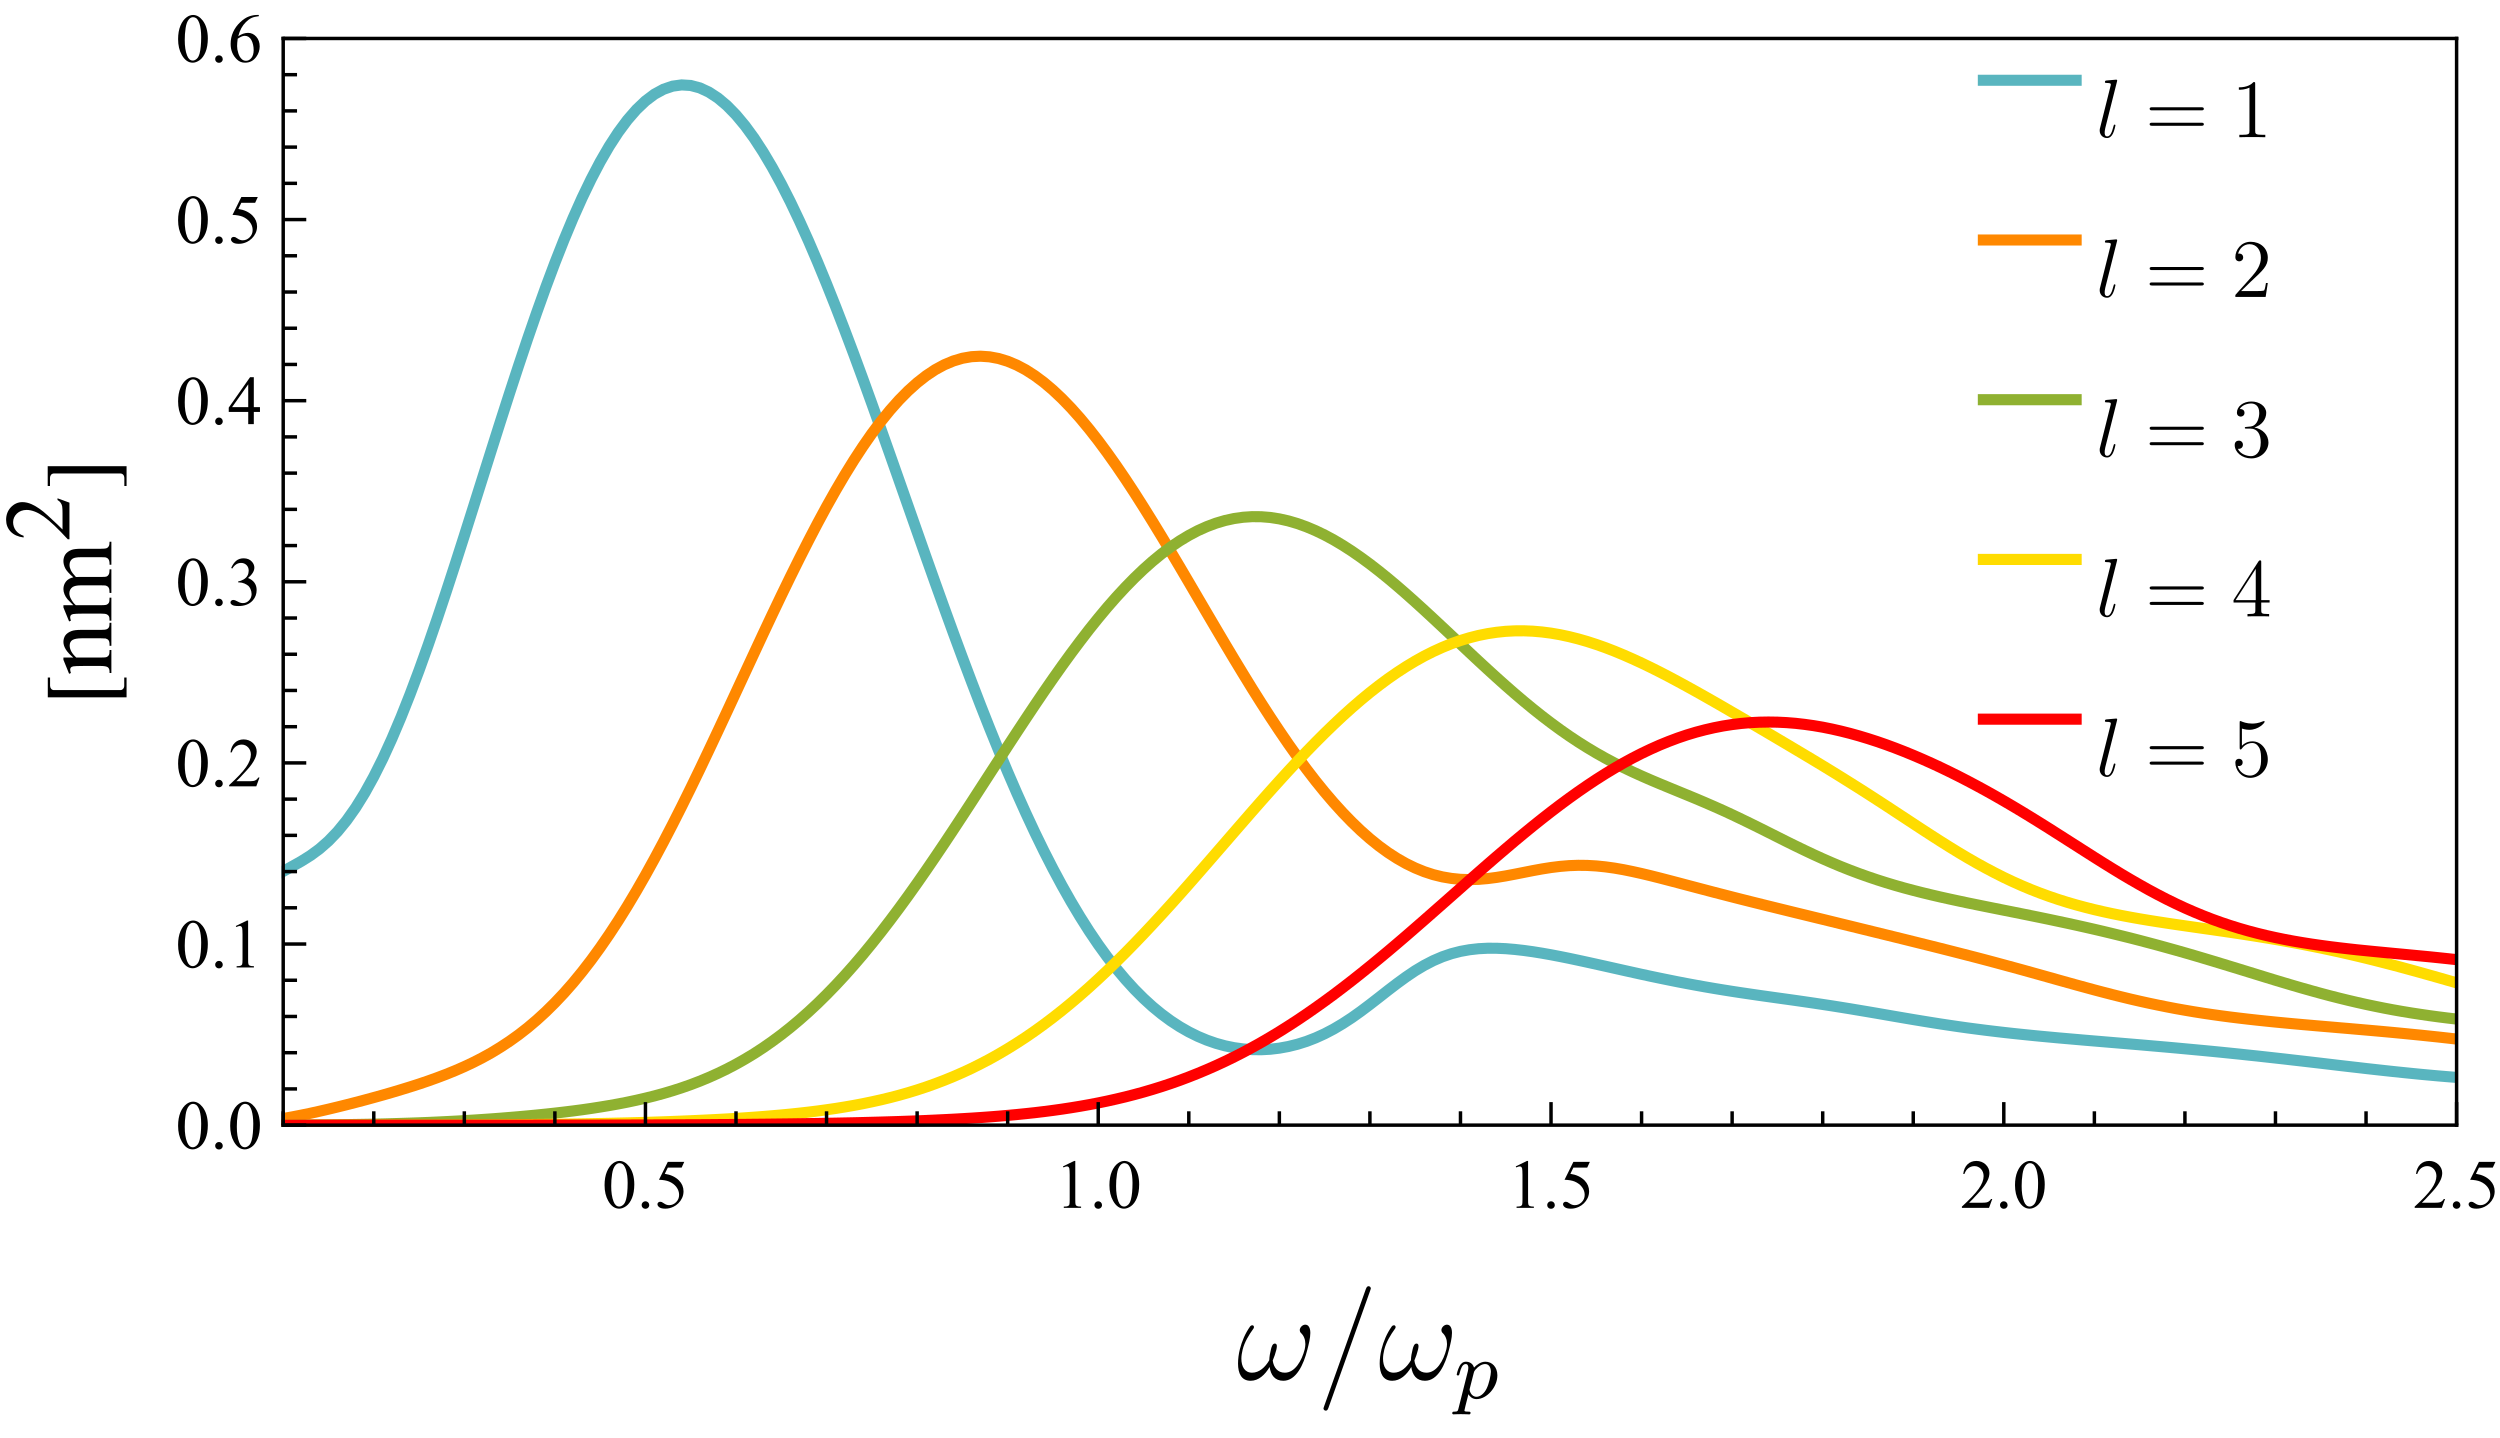 <?xml version="1.0" encoding="UTF-8"?>
<svg xmlns="http://www.w3.org/2000/svg" xmlns:xlink="http://www.w3.org/1999/xlink" width="360pt" height="207pt" viewBox="0 0 360 207" version="1.1">
<defs>
<g>
<symbol overflow="visible" id="glyph0-0">
<path style="stroke:none;" d="M 1.387 0 L 1.387 -6.25 L 6.387 -6.25 L 6.387 0 Z M 1.543 -0.156 L 6.23 -0.156 L 6.23 -6.094 L 1.543 -6.094 Z M 1.543 -0.156 "/>
</symbol>
<symbol overflow="visible" id="glyph0-1">
<path style="stroke:none;" d="M 0.363 -3.273 C 0.363 -4.027 0.477 -4.676 0.703 -5.223 C 0.93 -5.762 1.23 -6.168 1.613 -6.441 C 1.902 -6.648 2.207 -6.754 2.52 -6.758 C 3.027 -6.754 3.48 -6.496 3.887 -5.98 C 4.387 -5.336 4.641 -4.469 4.645 -3.375 C 4.641 -2.605 4.531 -1.949 4.312 -1.414 C 4.09 -0.875 3.805 -0.488 3.465 -0.246 C 3.117 -0.004 2.789 0.117 2.473 0.117 C 1.84 0.117 1.312 -0.254 0.895 -1 C 0.539 -1.629 0.363 -2.387 0.363 -3.273 Z M 1.32 -3.148 C 1.316 -2.234 1.43 -1.492 1.656 -0.918 C 1.84 -0.43 2.117 -0.188 2.484 -0.191 C 2.66 -0.188 2.84 -0.266 3.031 -0.426 C 3.219 -0.582 3.363 -0.848 3.461 -1.223 C 3.609 -1.781 3.684 -2.57 3.688 -3.59 C 3.684 -4.344 3.605 -4.973 3.453 -5.48 C 3.332 -5.848 3.184 -6.113 3 -6.273 C 2.863 -6.379 2.699 -6.434 2.516 -6.438 C 2.289 -6.434 2.094 -6.332 1.926 -6.137 C 1.688 -5.863 1.527 -5.441 1.445 -4.863 C 1.359 -4.285 1.316 -3.711 1.32 -3.148 Z M 1.32 -3.148 "/>
</symbol>
<symbol overflow="visible" id="glyph0-2">
<path style="stroke:none;" d="M 1.25 -0.949 C 1.398 -0.949 1.527 -0.895 1.637 -0.789 C 1.738 -0.68 1.793 -0.551 1.793 -0.406 C 1.793 -0.25 1.738 -0.121 1.633 -0.02 C 1.527 0.086 1.398 0.133 1.25 0.137 C 1.098 0.133 0.973 0.086 0.867 -0.02 C 0.758 -0.121 0.703 -0.25 0.707 -0.406 C 0.703 -0.555 0.758 -0.684 0.867 -0.793 C 0.973 -0.895 1.098 -0.949 1.25 -0.949 Z M 1.25 -0.949 "/>
</symbol>
<symbol overflow="visible" id="glyph0-3">
<path style="stroke:none;" d="M 4.34 -6.621 L 3.961 -5.793 L 1.969 -5.793 L 1.535 -4.902 C 2.395 -4.773 3.078 -4.453 3.586 -3.941 C 4.016 -3.496 4.23 -2.977 4.234 -2.379 C 4.23 -2.027 4.16 -1.703 4.02 -1.41 C 3.879 -1.113 3.699 -0.863 3.484 -0.656 C 3.27 -0.445 3.031 -0.277 2.77 -0.152 C 2.391 0.027 2.008 0.117 1.617 0.117 C 1.219 0.117 0.93 0.051 0.75 -0.086 C 0.57 -0.219 0.48 -0.367 0.48 -0.531 C 0.48 -0.621 0.516 -0.703 0.59 -0.773 C 0.664 -0.844 0.758 -0.879 0.875 -0.879 C 0.953 -0.879 1.027 -0.863 1.094 -0.84 C 1.156 -0.809 1.266 -0.742 1.422 -0.641 C 1.664 -0.469 1.91 -0.387 2.164 -0.387 C 2.539 -0.387 2.875 -0.527 3.164 -0.816 C 3.453 -1.102 3.598 -1.453 3.598 -1.871 C 3.598 -2.27 3.469 -2.645 3.211 -2.992 C 2.953 -3.336 2.598 -3.602 2.148 -3.793 C 1.793 -3.938 1.309 -4.023 0.699 -4.047 L 1.969 -6.621 Z M 4.34 -6.621 "/>
</symbol>
<symbol overflow="visible" id="glyph0-4">
<path style="stroke:none;" d="M 1.172 -5.973 L 2.785 -6.758 L 2.945 -6.758 L 2.945 -1.168 C 2.941 -0.793 2.957 -0.562 2.992 -0.473 C 3.02 -0.379 3.082 -0.309 3.184 -0.262 C 3.277 -0.211 3.477 -0.184 3.781 -0.18 L 3.781 0 L 1.289 0 L 1.289 -0.18 C 1.602 -0.184 1.801 -0.211 1.895 -0.262 C 1.98 -0.305 2.047 -0.367 2.086 -0.449 C 2.121 -0.527 2.137 -0.766 2.141 -1.168 L 2.141 -4.742 C 2.137 -5.219 2.121 -5.527 2.09 -5.668 C 2.062 -5.77 2.02 -5.848 1.965 -5.898 C 1.902 -5.945 1.832 -5.969 1.75 -5.973 C 1.625 -5.969 1.457 -5.918 1.246 -5.82 Z M 1.172 -5.973 "/>
</symbol>
<symbol overflow="visible" id="glyph0-5">
<path style="stroke:none;" d="M 4.586 -1.273 L 4.121 0 L 0.215 0 L 0.215 -0.18 C 1.359 -1.227 2.168 -2.082 2.641 -2.75 C 3.105 -3.41 3.34 -4.02 3.344 -4.57 C 3.34 -4.988 3.211 -5.332 2.957 -5.605 C 2.699 -5.875 2.391 -6.012 2.035 -6.012 C 1.707 -6.012 1.418 -5.914 1.16 -5.727 C 0.902 -5.531 0.711 -5.254 0.586 -4.887 L 0.406 -4.887 C 0.484 -5.488 0.695 -5.949 1.031 -6.273 C 1.367 -6.594 1.789 -6.754 2.297 -6.758 C 2.832 -6.754 3.277 -6.582 3.641 -6.238 C 3.996 -5.891 4.176 -5.484 4.18 -5.02 C 4.176 -4.68 4.098 -4.344 3.945 -4.016 C 3.703 -3.484 3.312 -2.926 2.773 -2.34 C 1.961 -1.449 1.457 -0.918 1.254 -0.738 L 2.984 -0.738 C 3.332 -0.738 3.578 -0.75 3.723 -0.777 C 3.863 -0.801 3.992 -0.852 4.105 -0.934 C 4.219 -1.012 4.32 -1.125 4.406 -1.273 Z M 4.586 -1.273 "/>
</symbol>
<symbol overflow="visible" id="glyph0-6">
<path style="stroke:none;" d="M 0.508 -5.363 C 0.695 -5.805 0.934 -6.148 1.223 -6.395 C 1.508 -6.633 1.867 -6.754 2.301 -6.758 C 2.828 -6.754 3.234 -6.582 3.52 -6.242 C 3.734 -5.98 3.844 -5.707 3.844 -5.414 C 3.844 -4.93 3.539 -4.43 2.934 -3.922 C 3.34 -3.758 3.648 -3.531 3.859 -3.238 C 4.066 -2.938 4.172 -2.59 4.172 -2.191 C 4.172 -1.617 3.988 -1.121 3.625 -0.703 C 3.145 -0.156 2.457 0.117 1.559 0.117 C 1.113 0.117 0.809 0.062 0.648 -0.047 C 0.484 -0.156 0.402 -0.273 0.406 -0.406 C 0.402 -0.496 0.441 -0.578 0.52 -0.652 C 0.594 -0.723 0.688 -0.762 0.797 -0.762 C 0.875 -0.762 0.957 -0.746 1.047 -0.723 C 1.098 -0.703 1.223 -0.645 1.422 -0.543 C 1.613 -0.438 1.75 -0.379 1.828 -0.363 C 1.945 -0.324 2.07 -0.305 2.211 -0.309 C 2.539 -0.305 2.828 -0.434 3.078 -0.691 C 3.32 -0.949 3.445 -1.254 3.449 -1.605 C 3.445 -1.863 3.387 -2.113 3.277 -2.359 C 3.188 -2.539 3.098 -2.676 3 -2.773 C 2.859 -2.898 2.664 -3.016 2.422 -3.125 C 2.172 -3.227 1.926 -3.281 1.676 -3.285 L 1.52 -3.285 L 1.52 -3.434 C 1.773 -3.465 2.031 -3.555 2.293 -3.711 C 2.547 -3.859 2.734 -4.043 2.855 -4.262 C 2.969 -4.473 3.027 -4.711 3.031 -4.973 C 3.027 -5.305 2.922 -5.574 2.715 -5.781 C 2.504 -5.988 2.246 -6.094 1.934 -6.094 C 1.426 -6.094 1.004 -5.824 0.668 -5.285 Z M 0.508 -5.363 "/>
</symbol>
<symbol overflow="visible" id="glyph0-7">
<path style="stroke:none;" d="M 4.652 -2.441 L 4.652 -1.75 L 3.766 -1.75 L 3.766 0 L 2.961 0 L 2.961 -1.75 L 0.156 -1.75 L 0.156 -2.375 L 3.227 -6.758 L 3.766 -6.758 L 3.766 -2.441 Z M 2.961 -2.441 L 2.961 -5.727 L 0.637 -2.441 Z M 2.961 -2.441 "/>
</symbol>
<symbol overflow="visible" id="glyph0-8">
<path style="stroke:none;" d="M 4.484 -6.758 L 4.484 -6.578 C 4.051 -6.535 3.699 -6.449 3.43 -6.32 C 3.156 -6.191 2.891 -5.996 2.625 -5.73 C 2.359 -5.465 2.137 -5.172 1.965 -4.852 C 1.785 -4.527 1.641 -4.141 1.527 -3.695 C 1.992 -4.016 2.465 -4.176 2.941 -4.18 C 3.391 -4.176 3.781 -3.996 4.113 -3.633 C 4.445 -3.266 4.609 -2.797 4.613 -2.227 C 4.609 -1.672 4.445 -1.168 4.113 -0.715 C 3.707 -0.16 3.172 0.117 2.512 0.117 C 2.055 0.117 1.672 -0.031 1.359 -0.332 C 0.738 -0.914 0.426 -1.668 0.43 -2.598 C 0.426 -3.188 0.547 -3.754 0.785 -4.289 C 1.023 -4.82 1.363 -5.293 1.805 -5.707 C 2.242 -6.121 2.664 -6.398 3.07 -6.543 C 3.473 -6.684 3.848 -6.754 4.199 -6.758 Z M 1.445 -3.34 C 1.387 -2.898 1.359 -2.543 1.359 -2.277 C 1.359 -1.961 1.414 -1.621 1.531 -1.258 C 1.641 -0.887 1.812 -0.598 2.047 -0.387 C 2.211 -0.23 2.414 -0.152 2.652 -0.156 C 2.934 -0.152 3.188 -0.285 3.41 -0.555 C 3.633 -0.82 3.742 -1.203 3.746 -1.699 C 3.742 -2.254 3.633 -2.734 3.414 -3.145 C 3.191 -3.547 2.879 -3.75 2.473 -3.754 C 2.348 -3.75 2.211 -3.723 2.07 -3.676 C 1.926 -3.621 1.719 -3.512 1.445 -3.34 Z M 1.445 -3.34 "/>
</symbol>
<symbol overflow="visible" id="glyph1-0">
<path style="stroke:none;" d="M 0 -0.844 L -10.797 -0.844 L -10.797 -5.906 L 0 -5.906 Z M -0.844 -1.688 L -0.844 -5.062 L -9.953 -5.062 L -9.953 -1.688 Z M -0.844 -1.688 "/>
</symbol>
<symbol overflow="visible" id="glyph1-1">
<path style="stroke:none;" d="M 2.188 -4.039 L 2.188 -1.191 L -9.156 -1.191 L -9.156 -4.039 L -8.828 -4.039 L -8.828 -2.855 C -8.824 -2.68 -8.77 -2.535 -8.668 -2.414 C -8.559 -2.293 -8.422 -2.23 -8.258 -2.234 L 1.285 -2.234 C 1.441 -2.23 1.578 -2.293 1.688 -2.414 C 1.797 -2.535 1.852 -2.68 1.852 -2.855 L 1.852 -4.039 Z M 2.188 -4.039 "/>
</symbol>
<symbol overflow="visible" id="glyph1-2">
<path style="stroke:none;" d="M 2.188 -3.309 L 2.188 -0.461 L 1.867 -0.461 L 1.867 -1.648 C 1.863 -1.816 1.809 -1.965 1.703 -2.086 C 1.594 -2.203 1.457 -2.262 1.297 -2.266 L -8.273 -2.266 C -8.438 -2.262 -8.57 -2.203 -8.68 -2.086 C -8.781 -1.965 -8.836 -1.816 -8.84 -1.648 L -8.84 -0.461 L -9.168 -0.461 L -9.168 -3.309 Z M 2.188 -3.309 "/>
</symbol>
<symbol overflow="visible" id="glyph2-0">
<path style="stroke:none;" d="M 0 -2.078 L -9.375 -2.078 L -9.375 -9.578 L 0 -9.578 Z M -0.234 -2.312 L -0.234 -9.344 L -9.141 -9.344 L -9.141 -2.312 Z M -0.234 -2.312 "/>
</symbol>
<symbol overflow="visible" id="glyph2-1">
<path style="stroke:none;" d="M -5.484 -2.426 C -6.43 -3.207 -6.902 -3.953 -6.906 -4.672 C -6.902 -5.035 -6.809 -5.352 -6.629 -5.617 C -6.441 -5.879 -6.141 -6.09 -5.727 -6.246 C -5.43 -6.355 -4.98 -6.41 -4.379 -6.41 L -1.516 -6.41 C -1.09 -6.41 -0.801 -6.441 -0.652 -6.512 C -0.527 -6.559 -0.434 -6.645 -0.363 -6.77 C -0.293 -6.887 -0.258 -7.109 -0.262 -7.434 L 0 -7.434 L 0 -4.117 L -0.262 -4.117 L -0.262 -4.254 C -0.258 -4.566 -0.305 -4.785 -0.406 -4.91 C -0.5 -5.035 -0.641 -5.121 -0.828 -5.172 C -0.898 -5.188 -1.129 -5.195 -1.516 -5.199 L -4.262 -5.199 C -4.871 -5.195 -5.316 -5.117 -5.59 -4.961 C -5.863 -4.801 -6 -4.535 -6.004 -4.16 C -6 -3.578 -5.684 -3 -5.055 -2.426 L -1.516 -2.426 C -1.059 -2.426 -0.777 -2.449 -0.672 -2.504 C -0.527 -2.566 -0.422 -2.66 -0.359 -2.785 C -0.289 -2.902 -0.258 -3.148 -0.262 -3.516 L 0 -3.516 L 0 -0.199 L -0.262 -0.199 L -0.262 -0.344 C -0.258 -0.684 -0.344 -0.914 -0.523 -1.035 C -0.695 -1.152 -1.027 -1.211 -1.516 -1.215 L -4.008 -1.215 C -4.812 -1.211 -5.301 -1.195 -5.477 -1.16 C -5.652 -1.121 -5.773 -1.062 -5.836 -0.992 C -5.898 -0.914 -5.93 -0.812 -5.934 -0.688 C -5.93 -0.547 -5.895 -0.387 -5.824 -0.199 L -6.086 -0.086 L -6.906 -2.109 L -6.906 -2.426 Z M -5.484 -2.426 "/>
</symbol>
<symbol overflow="visible" id="glyph2-2">
<path style="stroke:none;" d="M -5.477 -2.461 C -5.965 -2.945 -6.246 -3.23 -6.32 -3.324 C -6.504 -3.543 -6.648 -3.781 -6.75 -4.035 C -6.852 -4.289 -6.902 -4.539 -6.906 -4.789 C -6.902 -5.203 -6.781 -5.566 -6.539 -5.871 C -6.297 -6.176 -5.941 -6.379 -5.477 -6.48 C -6.059 -6.98 -6.441 -7.402 -6.629 -7.754 C -6.809 -8.098 -6.902 -8.457 -6.906 -8.824 C -6.902 -9.18 -6.809 -9.496 -6.629 -9.773 C -6.441 -10.047 -6.145 -10.266 -5.734 -10.43 C -5.449 -10.535 -5.004 -10.586 -4.402 -10.59 L -1.516 -10.59 C -1.094 -10.586 -0.805 -10.621 -0.652 -10.688 C -0.543 -10.734 -0.453 -10.824 -0.375 -10.957 C -0.297 -11.09 -0.258 -11.305 -0.262 -11.602 L 0 -11.602 L 0 -8.289 L -0.262 -8.289 L -0.262 -8.43 C -0.258 -8.715 -0.316 -8.941 -0.434 -9.105 C -0.512 -9.215 -0.633 -9.293 -0.805 -9.344 C -0.883 -9.363 -1.121 -9.375 -1.516 -9.375 L -4.402 -9.375 C -4.945 -9.375 -5.332 -9.309 -5.559 -9.176 C -5.867 -8.984 -6.023 -8.68 -6.027 -8.262 C -6.023 -8.004 -5.957 -7.742 -5.832 -7.48 C -5.699 -7.219 -5.461 -6.902 -5.113 -6.531 L -5.031 -6.52 L -4.715 -6.531 L -1.516 -6.531 C -1.055 -6.527 -0.77 -6.555 -0.66 -6.609 C -0.547 -6.66 -0.453 -6.754 -0.375 -6.898 C -0.297 -7.039 -0.258 -7.281 -0.262 -7.625 L 0 -7.625 L 0 -4.234 L -0.262 -4.234 C -0.258 -4.602 -0.301 -4.855 -0.395 -4.996 C -0.48 -5.133 -0.613 -5.23 -0.789 -5.289 C -0.871 -5.309 -1.113 -5.32 -1.516 -5.324 L -4.402 -5.324 C -4.945 -5.32 -5.34 -5.238 -5.582 -5.082 C -5.891 -4.863 -6.047 -4.566 -6.051 -4.184 C -6.047 -3.918 -5.977 -3.656 -5.836 -3.398 C -5.621 -2.992 -5.379 -2.68 -5.113 -2.461 L -1.516 -2.461 C -1.074 -2.461 -0.789 -2.488 -0.656 -2.551 C -0.523 -2.609 -0.422 -2.703 -0.359 -2.824 C -0.289 -2.941 -0.258 -3.184 -0.262 -3.551 L 0 -3.551 L 0 -0.234 L -0.262 -0.234 C -0.258 -0.539 -0.289 -0.754 -0.359 -0.879 C -0.422 -1 -0.527 -1.09 -0.676 -1.156 C -0.816 -1.219 -1.098 -1.254 -1.516 -1.254 L -4.078 -1.254 C -4.812 -1.254 -5.289 -1.23 -5.508 -1.188 C -5.668 -1.152 -5.777 -1.098 -5.84 -1.023 C -5.898 -0.949 -5.93 -0.852 -5.934 -0.727 C -5.93 -0.586 -5.895 -0.422 -5.824 -0.234 L -6.086 -0.125 L -6.906 -2.145 L -6.906 -2.461 Z M -5.477 -2.461 "/>
</symbol>
<symbol overflow="visible" id="glyph3-0">
<path style="stroke:none;" d="M 0 -1.871 L -8.438 -1.871 L -8.438 -8.621 L 0 -8.621 Z M -0.211 -2.082 L -0.211 -8.41 L -8.227 -8.41 L -8.227 -2.082 Z M -0.211 -2.082 "/>
</symbol>
<symbol overflow="visible" id="glyph3-1">
<path style="stroke:none;" d="M -1.719 -6.191 L 0 -5.562 L 0 -0.289 L -0.242 -0.289 C -1.656 -1.836 -2.812 -2.93 -3.711 -3.566 C -4.602 -4.195 -5.422 -4.512 -6.168 -4.516 C -6.734 -4.512 -7.199 -4.336 -7.566 -3.992 C -7.926 -3.641 -8.109 -3.227 -8.113 -2.75 C -8.109 -2.305 -7.98 -1.91 -7.727 -1.566 C -7.469 -1.215 -7.094 -0.957 -6.598 -0.789 L -6.598 -0.547 C -7.41 -0.652 -8.031 -0.938 -8.469 -1.395 C -8.898 -1.848 -9.117 -2.414 -9.121 -3.098 C -9.117 -3.82 -8.883 -4.426 -8.422 -4.914 C -7.953 -5.395 -7.406 -5.637 -6.777 -5.641 C -6.32 -5.637 -5.867 -5.531 -5.418 -5.324 C -4.703 -5 -3.949 -4.473 -3.156 -3.742 C -1.957 -2.645 -1.238 -1.961 -0.996 -1.695 L -0.996 -4.027 C -0.996 -4.496 -1.012 -4.828 -1.047 -5.023 C -1.082 -5.211 -1.152 -5.387 -1.262 -5.543 C -1.363 -5.695 -1.516 -5.828 -1.719 -5.945 Z M -1.719 -6.191 "/>
</symbol>
</g>
<clipPath id="clip1">
  <path d="M 40.559 5.52 L 353.762 5.52 L 353.762 162.238 L 40.559 162.238 Z M 40.559 5.52 "/>
</clipPath>
<clipPath id="clip2">
  <path d="M 40.559 43 L 353.762 43 L 353.762 162.238 L 40.559 162.238 Z M 40.559 43 "/>
</clipPath>
<clipPath id="clip3">
  <path d="M 40.559 67 L 353.762 67 L 353.762 162.238 L 40.559 162.238 Z M 40.559 67 "/>
</clipPath>
<clipPath id="clip4">
  <path d="M 40.559 83 L 353.762 83 L 353.762 162.238 L 40.559 162.238 Z M 40.559 83 "/>
</clipPath>
<clipPath id="clip5">
  <path d="M 40.559 96 L 353.762 96 L 353.762 162.238 L 40.559 162.238 Z M 40.559 96 "/>
</clipPath>
<clipPath id="clip6">
  <path d="M 284.641 10 L 299.762 10 L 299.762 13 L 284.641 13 Z M 284.641 10 "/>
</clipPath>
<clipPath id="clip7">
  <path d="M 284.641 33 L 299.762 33 L 299.762 36 L 284.641 36 Z M 284.641 33 "/>
</clipPath>
<clipPath id="clip8">
  <path d="M 284.641 56 L 299.762 56 L 299.762 59 L 284.641 59 Z M 284.641 56 "/>
</clipPath>
<clipPath id="clip9">
  <path d="M 284.641 79 L 299.762 79 L 299.762 82 L 284.641 82 Z M 284.641 79 "/>
</clipPath>
<clipPath id="clip10">
  <path d="M 284.641 102 L 299.762 102 L 299.762 105 L 284.641 105 Z M 284.641 102 "/>
</clipPath>
</defs>
<g id="surface16">
<g clip-path="url(#clip1)" clip-rule="nonzero">
<path style="fill:none;stroke-width:1.6;stroke-linecap:square;stroke-linejoin:miter;stroke:rgb(34.9%,70.999%,74.899%);stroke-opacity:1;stroke-miterlimit:3.25;" d="M 40.781 125.473 L 42.086 124.754 L 43.391 124.02 L 44.695 123.203 L 46 122.246 L 47.305 121.102 L 48.605 119.746 L 49.91 118.148 L 51.215 116.301 L 52.52 114.195 L 53.824 111.832 L 55.129 109.223 L 56.43 106.371 L 57.734 103.293 L 59.039 100.008 L 60.344 96.531 L 61.648 92.891 L 62.953 89.105 L 64.254 85.203 L 65.559 81.203 L 66.863 77.133 L 68.168 73.016 L 69.473 68.879 L 70.777 64.75 L 72.078 60.648 L 73.383 56.594 L 74.688 52.617 L 75.992 48.734 L 77.297 44.969 L 78.598 41.336 L 79.902 37.859 L 81.207 34.551 L 82.512 31.426 L 83.816 28.504 L 85.121 25.793 L 86.422 23.309 L 87.727 21.055 L 89.031 19.047 L 90.336 17.289 L 91.641 15.785 L 92.945 14.543 L 94.246 13.562 L 95.551 12.852 L 96.855 12.406 L 98.16 12.227 L 99.465 12.309 L 100.77 12.656 L 102.07 13.258 L 103.375 14.109 L 104.68 15.207 L 105.984 16.543 L 107.289 18.109 L 108.594 19.898 L 109.895 21.898 L 111.199 24.098 L 112.504 26.488 L 113.809 29.055 L 115.113 31.793 L 116.418 34.68 L 117.719 37.711 L 119.023 40.871 L 120.328 44.145 L 121.633 47.52 L 122.938 50.98 L 124.242 54.52 L 125.543 58.117 L 126.848 61.766 L 128.152 65.445 L 129.457 69.148 L 132.066 76.57 L 133.367 80.266 L 134.672 83.934 L 135.977 87.566 L 137.281 91.152 L 138.586 94.68 L 139.891 98.141 L 141.191 101.527 L 142.496 104.832 L 143.801 108.043 L 145.105 111.16 L 146.41 114.176 L 147.715 117.082 L 149.016 119.875 L 150.32 122.551 L 151.625 125.105 L 152.93 127.539 L 154.234 129.844 L 155.539 132.027 L 156.84 134.082 L 158.145 136.012 L 159.449 137.812 L 160.754 139.484 L 162.059 141.035 L 163.363 142.465 L 164.664 143.77 L 165.969 144.961 L 167.273 146.031 L 168.578 146.996 L 169.883 147.848 L 171.188 148.594 L 172.488 149.238 L 173.793 149.785 L 175.098 150.238 L 176.402 150.598 L 177.707 150.867 L 179.012 151.047 L 180.312 151.145 L 181.617 151.16 L 182.922 151.09 L 184.227 150.934 L 185.531 150.695 L 186.836 150.371 L 188.137 149.961 L 189.441 149.457 L 190.746 148.863 L 192.051 148.18 L 193.355 147.406 L 194.66 146.555 L 195.961 145.629 L 197.266 144.648 L 198.57 143.637 L 199.875 142.613 L 201.18 141.617 L 202.484 140.668 L 203.785 139.789 L 205.09 139.012 L 206.395 138.336 L 207.699 137.777 L 209.004 137.332 L 210.309 136.996 L 211.609 136.762 L 212.914 136.613 L 214.219 136.547 L 215.523 136.551 L 216.828 136.609 L 218.129 136.719 L 219.434 136.867 L 220.738 137.047 L 222.043 137.258 L 223.348 137.488 L 224.652 137.738 L 225.953 138 L 227.258 138.277 L 228.562 138.559 L 231.172 139.137 L 232.477 139.43 L 233.777 139.723 L 236.387 140.301 L 237.691 140.582 L 238.996 140.855 L 240.301 141.121 L 241.602 141.383 L 242.906 141.633 L 244.211 141.875 L 245.516 142.109 L 246.82 142.332 L 248.125 142.547 L 249.426 142.754 L 250.73 142.953 L 253.34 143.336 L 255.949 143.703 L 257.25 143.883 L 258.555 144.066 L 259.859 144.254 L 261.164 144.445 L 262.469 144.641 L 263.773 144.84 L 265.074 145.047 L 266.379 145.258 L 268.988 145.695 L 270.293 145.918 L 271.598 146.145 L 272.898 146.371 L 275.508 146.816 L 276.812 147.031 L 278.117 147.242 L 279.422 147.449 L 280.723 147.645 L 282.027 147.836 L 283.332 148.02 L 284.637 148.191 L 285.941 148.359 L 287.246 148.516 L 288.547 148.668 L 289.852 148.812 L 291.156 148.949 L 292.461 149.082 L 293.766 149.211 L 295.07 149.332 L 296.371 149.453 L 300.285 149.793 L 302.895 150.012 L 304.195 150.121 L 308.109 150.449 L 310.719 150.676 L 312.02 150.789 L 313.324 150.906 L 317.238 151.27 L 318.543 151.395 L 319.844 151.523 L 322.453 151.789 L 323.758 151.93 L 325.062 152.066 L 326.367 152.211 L 327.668 152.355 L 328.973 152.5 L 330.277 152.652 L 331.582 152.801 L 334.191 153.105 L 335.492 153.258 L 336.797 153.414 L 338.102 153.566 L 339.406 153.715 L 340.711 153.867 L 342.016 154.012 L 343.316 154.156 L 344.621 154.297 L 345.926 154.434 L 347.23 154.566 L 348.535 154.695 L 349.84 154.816 L 351.141 154.934 L 352.445 155.043 L 353.75 155.148 "/>
</g>
<g clip-path="url(#clip2)" clip-rule="nonzero">
<path style="fill:none;stroke-width:1.6;stroke-linecap:square;stroke-linejoin:miter;stroke:rgb(99.998%,53.299%,0%);stroke-opacity:1;stroke-miterlimit:3.25;" d="M 40.781 161.066 L 42.086 160.832 L 43.391 160.578 L 44.695 160.309 L 46 160.02 L 47.305 159.719 L 48.605 159.406 L 49.91 159.082 L 51.215 158.746 L 52.52 158.402 L 53.824 158.047 L 55.129 157.684 L 56.43 157.309 L 57.734 156.918 L 59.039 156.516 L 60.344 156.098 L 61.648 155.656 L 62.953 155.188 L 64.254 154.695 L 65.559 154.164 L 66.863 153.594 L 68.168 152.977 L 69.473 152.309 L 70.777 151.586 L 72.078 150.793 L 73.383 149.934 L 74.688 149 L 75.992 147.984 L 77.297 146.879 L 78.598 145.688 L 79.902 144.398 L 81.207 143.016 L 82.512 141.531 L 83.816 139.941 L 85.121 138.254 L 86.422 136.461 L 87.727 134.566 L 89.031 132.574 L 90.336 130.48 L 91.641 128.293 L 92.945 126.016 L 94.246 123.656 L 95.551 121.215 L 96.855 118.699 L 98.16 116.117 L 99.465 113.473 L 100.77 110.781 L 102.07 108.047 L 103.375 105.277 L 104.68 102.484 L 105.984 99.676 L 107.289 96.863 L 108.594 94.055 L 109.895 91.258 L 111.199 88.488 L 112.504 85.754 L 113.809 83.066 L 115.113 80.434 L 116.418 77.863 L 117.719 75.367 L 119.023 72.953 L 120.328 70.633 L 121.633 68.414 L 122.938 66.301 L 124.242 64.305 L 125.543 62.434 L 126.848 60.691 L 128.152 59.082 L 129.457 57.613 L 130.762 56.293 L 132.066 55.121 L 133.367 54.102 L 134.672 53.234 L 135.977 52.527 L 137.281 51.98 L 138.586 51.59 L 139.891 51.363 L 141.191 51.293 L 142.496 51.383 L 143.801 51.625 L 145.105 52.023 L 146.41 52.57 L 147.715 53.262 L 149.016 54.098 L 150.32 55.07 L 151.625 56.176 L 152.93 57.406 L 154.234 58.754 L 155.539 60.219 L 156.84 61.789 L 158.145 63.457 L 159.449 65.219 L 160.754 67.062 L 162.059 68.98 L 163.363 70.969 L 164.664 73.016 L 165.969 75.113 L 167.273 77.25 L 168.578 79.426 L 169.883 81.621 L 171.188 83.84 L 172.488 86.062 L 173.793 88.289 L 175.098 90.508 L 176.402 92.715 L 177.707 94.898 L 179.012 97.051 L 180.312 99.168 L 181.617 101.242 L 182.922 103.266 L 184.227 105.234 L 185.531 107.145 L 186.836 108.984 L 188.137 110.754 L 189.441 112.449 L 190.746 114.059 L 192.051 115.586 L 193.355 117.023 L 194.66 118.371 L 195.961 119.621 L 197.266 120.773 L 198.57 121.824 L 199.875 122.773 L 201.18 123.617 L 202.484 124.359 L 203.785 124.992 L 205.09 125.523 L 206.395 125.949 L 207.699 126.27 L 209.004 126.492 L 210.309 126.625 L 211.609 126.664 L 212.914 126.625 L 214.219 126.512 L 215.523 126.344 L 216.828 126.129 L 218.129 125.883 L 220.738 125.367 L 222.043 125.129 L 223.348 124.922 L 224.652 124.762 L 225.953 124.652 L 227.258 124.605 L 228.562 124.621 L 229.867 124.695 L 231.172 124.828 L 232.477 125.008 L 233.777 125.234 L 235.082 125.5 L 236.387 125.789 L 237.691 126.102 L 238.996 126.43 L 240.301 126.77 L 241.602 127.109 L 242.906 127.457 L 246.82 128.488 L 248.125 128.824 L 249.426 129.16 L 250.73 129.492 L 252.035 129.82 L 254.645 130.469 L 255.949 130.789 L 257.25 131.109 L 258.555 131.43 L 259.859 131.746 L 261.164 132.066 L 262.469 132.383 L 263.773 132.703 L 265.074 133.023 L 266.379 133.34 L 271.598 134.621 L 272.898 134.941 L 274.203 135.262 L 278.117 136.234 L 279.422 136.562 L 280.723 136.891 L 282.027 137.223 L 284.637 137.895 L 285.941 138.238 L 287.246 138.586 L 288.547 138.938 L 291.156 139.648 L 293.766 140.375 L 295.07 140.742 L 296.371 141.109 L 298.98 141.836 L 301.59 142.547 L 302.895 142.891 L 304.195 143.227 L 305.5 143.551 L 306.805 143.867 L 308.109 144.168 L 309.414 144.457 L 310.719 144.73 L 312.02 144.992 L 313.324 145.242 L 314.629 145.473 L 315.934 145.695 L 317.238 145.902 L 318.543 146.094 L 319.844 146.277 L 321.148 146.449 L 322.453 146.609 L 323.758 146.762 L 325.062 146.906 L 326.367 147.043 L 327.668 147.176 L 328.973 147.301 L 330.277 147.422 L 331.582 147.539 L 334.191 147.766 L 335.492 147.875 L 336.797 147.988 L 338.102 148.098 L 342.016 148.438 L 343.316 148.555 L 344.621 148.676 L 345.926 148.801 L 348.535 149.059 L 349.84 149.195 L 351.141 149.332 L 352.445 149.477 L 353.75 149.625 "/>
</g>
<g clip-path="url(#clip3)" clip-rule="nonzero">
<path style="fill:none;stroke-width:1.6;stroke-linecap:square;stroke-linejoin:miter;stroke:rgb(56.017%,69.156%,19.489%);stroke-opacity:1;stroke-miterlimit:3.25;" d="M 40.781 162.012 L 43.391 162.004 L 46 161.988 L 47.305 161.977 L 48.605 161.961 L 49.91 161.945 L 51.215 161.926 L 53.824 161.879 L 55.129 161.848 L 56.43 161.812 L 57.734 161.773 L 59.039 161.73 L 60.344 161.684 L 61.648 161.633 L 62.953 161.574 L 64.254 161.512 L 65.559 161.445 L 66.863 161.371 L 68.168 161.293 L 69.473 161.207 L 70.777 161.117 L 72.078 161.02 L 73.383 160.914 L 74.688 160.805 L 75.992 160.688 L 77.297 160.562 L 78.598 160.43 L 79.902 160.289 L 81.207 160.137 L 82.512 159.977 L 83.816 159.805 L 85.121 159.617 L 86.422 159.414 L 87.727 159.199 L 89.031 158.965 L 90.336 158.711 L 91.641 158.434 L 92.945 158.133 L 94.246 157.809 L 95.551 157.453 L 96.855 157.066 L 98.16 156.645 L 99.465 156.188 L 100.77 155.688 L 102.07 155.148 L 103.375 154.562 L 104.68 153.93 L 105.984 153.246 L 107.289 152.508 L 108.594 151.719 L 109.895 150.871 L 111.199 149.961 L 112.504 148.996 L 113.809 147.965 L 115.113 146.875 L 116.418 145.719 L 117.719 144.504 L 119.023 143.219 L 120.328 141.875 L 121.633 140.469 L 122.938 139 L 124.242 137.473 L 125.543 135.887 L 126.848 134.246 L 128.152 132.551 L 129.457 130.805 L 130.762 129.016 L 132.066 127.18 L 133.367 125.309 L 134.672 123.398 L 135.977 121.461 L 137.281 119.496 L 138.586 117.508 L 139.891 115.508 L 141.191 113.496 L 142.496 111.48 L 143.801 109.469 L 145.105 107.461 L 146.41 105.465 L 147.715 103.488 L 149.016 101.535 L 150.32 99.609 L 151.625 97.723 L 152.93 95.875 L 154.234 94.078 L 155.539 92.332 L 156.84 90.641 L 158.145 89.016 L 159.449 87.453 L 160.754 85.965 L 162.059 84.555 L 163.363 83.223 L 164.664 81.977 L 165.969 80.816 L 167.273 79.746 L 168.578 78.77 L 169.883 77.887 L 171.188 77.102 L 172.488 76.414 L 173.793 75.828 L 175.098 75.34 L 176.402 74.953 L 177.707 74.668 L 179.012 74.484 L 180.312 74.398 L 181.617 74.41 L 182.922 74.516 L 184.227 74.719 L 185.531 75.012 L 186.836 75.395 L 188.137 75.863 L 189.441 76.414 L 190.746 77.043 L 192.051 77.746 L 193.355 78.523 L 194.66 79.363 L 195.961 80.266 L 197.266 81.223 L 198.57 82.234 L 199.875 83.289 L 201.18 84.387 L 202.484 85.52 L 203.785 86.68 L 205.09 87.867 L 206.395 89.074 L 207.699 90.293 L 209.004 91.516 L 210.309 92.746 L 211.609 93.973 L 212.914 95.191 L 214.219 96.395 L 215.523 97.582 L 216.828 98.75 L 218.129 99.887 L 219.434 100.996 L 220.738 102.07 L 222.043 103.109 L 223.348 104.105 L 224.652 105.062 L 225.953 105.973 L 227.258 106.84 L 228.562 107.66 L 229.867 108.441 L 231.172 109.176 L 232.477 109.871 L 233.777 110.527 L 235.082 111.148 L 236.387 111.742 L 237.691 112.312 L 238.996 112.863 L 240.301 113.402 L 241.602 113.938 L 242.906 114.473 L 244.211 115.012 L 245.516 115.566 L 246.82 116.133 L 248.125 116.715 L 249.426 117.316 L 250.73 117.938 L 252.035 118.57 L 253.34 119.215 L 254.645 119.867 L 255.949 120.523 L 257.25 121.176 L 258.555 121.82 L 259.859 122.449 L 261.164 123.066 L 262.469 123.66 L 263.773 124.23 L 265.074 124.777 L 266.379 125.293 L 267.684 125.785 L 268.988 126.25 L 270.293 126.691 L 271.598 127.105 L 272.898 127.496 L 274.203 127.867 L 275.508 128.215 L 276.812 128.547 L 278.117 128.863 L 279.422 129.168 L 280.723 129.457 L 282.027 129.738 L 283.332 130.016 L 285.941 130.547 L 287.246 130.809 L 288.547 131.07 L 289.852 131.328 L 291.156 131.59 L 293.766 132.121 L 295.07 132.391 L 296.371 132.668 L 297.676 132.945 L 298.98 133.23 L 300.285 133.523 L 301.59 133.82 L 302.895 134.125 L 304.195 134.438 L 305.5 134.758 L 306.805 135.082 L 308.109 135.418 L 309.414 135.762 L 310.719 136.109 L 312.02 136.469 L 313.324 136.832 L 314.629 137.203 L 315.934 137.582 L 317.238 137.969 L 318.543 138.359 L 319.844 138.754 L 322.453 139.551 L 326.367 140.758 L 327.668 141.156 L 328.973 141.547 L 330.277 141.934 L 331.582 142.312 L 332.887 142.68 L 334.191 143.039 L 335.492 143.387 L 336.797 143.719 L 338.102 144.039 L 339.406 144.344 L 340.711 144.637 L 342.016 144.91 L 343.316 145.172 L 344.621 145.418 L 345.926 145.648 L 347.23 145.863 L 348.535 146.062 L 349.84 146.254 L 351.141 146.43 L 352.445 146.594 L 353.75 146.746 "/>
</g>
<g clip-path="url(#clip4)" clip-rule="nonzero">
<path style="fill:none;stroke-width:1.6;stroke-linecap:square;stroke-linejoin:miter;stroke:rgb(99.998%,86.299%,0%);stroke-opacity:1;stroke-miterlimit:3.25;" d="M 40.781 162.02 L 53.824 162.02 L 55.129 162.016 L 57.734 162.016 L 59.039 162.012 L 60.344 162.012 L 61.648 162.008 L 62.953 162.008 L 64.254 162.004 L 66.863 161.996 L 68.168 161.988 L 69.473 161.984 L 70.777 161.977 L 72.078 161.969 L 73.383 161.957 L 74.688 161.949 L 75.992 161.938 L 77.297 161.922 L 78.598 161.91 L 79.902 161.895 L 83.816 161.836 L 85.121 161.812 L 86.422 161.785 L 87.727 161.758 L 90.336 161.695 L 92.945 161.625 L 94.246 161.582 L 95.551 161.539 L 96.855 161.492 L 98.16 161.441 L 99.465 161.387 L 100.77 161.328 L 102.07 161.266 L 103.375 161.199 L 104.68 161.129 L 105.984 161.051 L 107.289 160.965 L 108.594 160.875 L 109.895 160.777 L 111.199 160.668 L 112.504 160.555 L 113.809 160.43 L 115.113 160.293 L 116.418 160.145 L 117.719 159.984 L 119.023 159.805 L 120.328 159.617 L 121.633 159.406 L 122.938 159.18 L 124.242 158.934 L 125.543 158.664 L 126.848 158.375 L 128.152 158.059 L 129.457 157.719 L 130.762 157.348 L 132.066 156.949 L 133.367 156.52 L 134.672 156.055 L 135.977 155.559 L 137.281 155.027 L 138.586 154.457 L 139.891 153.852 L 141.191 153.203 L 142.496 152.52 L 143.801 151.789 L 145.105 151.02 L 146.41 150.207 L 147.715 149.355 L 149.016 148.457 L 150.32 147.516 L 151.625 146.531 L 152.93 145.504 L 154.234 144.434 L 155.539 143.324 L 156.84 142.176 L 158.145 140.984 L 159.449 139.758 L 160.754 138.492 L 162.059 137.195 L 163.363 135.863 L 164.664 134.504 L 165.969 133.113 L 167.273 131.699 L 168.578 130.266 L 169.883 128.809 L 171.188 127.336 L 172.488 125.848 L 173.793 124.352 L 176.402 121.344 L 177.707 119.836 L 179.012 118.336 L 180.312 116.84 L 181.617 115.355 L 182.922 113.887 L 184.227 112.438 L 185.531 111.008 L 186.836 109.605 L 188.137 108.234 L 189.441 106.895 L 190.746 105.59 L 192.051 104.328 L 193.355 103.105 L 194.66 101.93 L 195.961 100.805 L 197.266 99.727 L 198.57 98.707 L 199.875 97.738 L 201.18 96.832 L 202.484 95.984 L 203.785 95.199 L 205.09 94.473 L 206.395 93.816 L 207.699 93.223 L 209.004 92.691 L 210.309 92.23 L 211.609 91.836 L 212.914 91.504 L 214.219 91.242 L 215.523 91.047 L 216.828 90.91 L 218.129 90.844 L 219.434 90.836 L 220.738 90.891 L 222.043 91.004 L 223.348 91.172 L 224.652 91.398 L 225.953 91.676 L 227.258 92.004 L 228.562 92.379 L 229.867 92.801 L 231.172 93.262 L 232.477 93.766 L 233.777 94.305 L 235.082 94.879 L 236.387 95.48 L 237.691 96.109 L 238.996 96.762 L 240.301 97.438 L 241.602 98.133 L 242.906 98.844 L 244.211 99.566 L 245.516 100.301 L 246.82 101.043 L 248.125 101.793 L 249.426 102.551 L 250.73 103.309 L 252.035 104.07 L 254.645 105.602 L 255.949 106.371 L 257.25 107.141 L 259.859 108.695 L 261.164 109.477 L 262.469 110.266 L 263.773 111.062 L 265.074 111.867 L 266.379 112.684 L 267.684 113.504 L 268.988 114.336 L 270.293 115.18 L 271.598 116.027 L 272.898 116.883 L 274.203 117.738 L 275.508 118.598 L 276.812 119.453 L 278.117 120.301 L 279.422 121.137 L 280.723 121.957 L 282.027 122.758 L 283.332 123.535 L 284.637 124.285 L 285.941 125.004 L 287.246 125.691 L 288.547 126.348 L 289.852 126.965 L 291.156 127.547 L 292.461 128.094 L 293.766 128.602 L 295.07 129.078 L 296.371 129.52 L 297.676 129.93 L 298.98 130.309 L 300.285 130.66 L 301.59 130.988 L 302.895 131.289 L 304.195 131.57 L 305.5 131.832 L 306.805 132.078 L 308.109 132.309 L 309.414 132.527 L 310.719 132.734 L 312.02 132.934 L 313.324 133.129 L 317.238 133.691 L 318.543 133.875 L 319.844 134.062 L 321.148 134.254 L 322.453 134.449 L 323.758 134.648 L 325.062 134.855 L 326.367 135.066 L 327.668 135.285 L 328.973 135.516 L 330.277 135.75 L 331.582 135.996 L 332.887 136.254 L 334.191 136.516 L 335.492 136.793 L 336.797 137.074 L 338.102 137.371 L 339.406 137.676 L 340.711 137.988 L 342.016 138.312 L 343.316 138.645 L 344.621 138.984 L 345.926 139.332 L 347.23 139.688 L 348.535 140.047 L 349.84 140.414 L 351.141 140.781 L 352.445 141.156 L 353.75 141.527 "/>
</g>
<g clip-path="url(#clip5)" clip-rule="nonzero">
<path style="fill:none;stroke-width:1.6;stroke-linecap:square;stroke-linejoin:miter;stroke:rgb(99.998%,0%,0%);stroke-opacity:1;stroke-miterlimit:3.25;" d="M 40.781 162.02 L 75.992 162.02 L 77.297 162.016 L 81.207 162.016 L 82.512 162.012 L 83.816 162.012 L 85.121 162.008 L 86.422 162.008 L 87.727 162.004 L 89.031 162.004 L 92.945 161.992 L 94.246 161.988 L 96.855 161.98 L 99.465 161.965 L 100.77 161.961 L 102.07 161.953 L 103.375 161.941 L 104.68 161.934 L 105.984 161.922 L 107.289 161.914 L 108.594 161.898 L 109.895 161.887 L 113.809 161.84 L 116.418 161.801 L 117.719 161.781 L 120.328 161.734 L 122.938 161.68 L 124.242 161.648 L 125.543 161.613 L 126.848 161.578 L 129.457 161.5 L 132.066 161.406 L 133.367 161.352 L 134.672 161.293 L 135.977 161.23 L 137.281 161.164 L 138.586 161.09 L 139.891 161.012 L 141.191 160.926 L 142.496 160.832 L 143.801 160.73 L 145.105 160.617 L 146.41 160.496 L 147.715 160.363 L 149.016 160.223 L 150.32 160.066 L 151.625 159.898 L 152.93 159.715 L 154.234 159.516 L 155.539 159.301 L 156.84 159.07 L 158.145 158.82 L 159.449 158.551 L 160.754 158.258 L 162.059 157.949 L 163.363 157.613 L 164.664 157.258 L 165.969 156.875 L 167.273 156.469 L 168.578 156.035 L 169.883 155.574 L 171.188 155.082 L 172.488 154.566 L 173.793 154.02 L 175.098 153.445 L 176.402 152.84 L 177.707 152.203 L 179.012 151.535 L 180.312 150.836 L 181.617 150.109 L 182.922 149.348 L 184.227 148.559 L 185.531 147.738 L 186.836 146.891 L 188.137 146.012 L 189.441 145.105 L 190.746 144.172 L 192.051 143.215 L 193.355 142.227 L 194.66 141.219 L 195.961 140.188 L 197.266 139.137 L 198.57 138.066 L 199.875 136.98 L 201.18 135.875 L 202.484 134.758 L 203.785 133.629 L 205.09 132.492 L 207.699 130.195 L 210.309 127.891 L 211.609 126.738 L 212.914 125.594 L 214.219 124.453 L 215.523 123.324 L 216.828 122.211 L 218.129 121.105 L 219.434 120.023 L 220.738 118.957 L 222.043 117.914 L 223.348 116.895 L 224.652 115.902 L 225.953 114.941 L 227.258 114.008 L 228.562 113.109 L 229.867 112.242 L 231.172 111.414 L 232.477 110.625 L 233.777 109.875 L 235.082 109.164 L 236.387 108.496 L 237.691 107.875 L 238.996 107.293 L 240.301 106.762 L 241.602 106.273 L 242.906 105.832 L 244.211 105.438 L 245.516 105.094 L 246.82 104.793 L 248.125 104.539 L 249.426 104.336 L 250.73 104.176 L 252.035 104.062 L 253.34 103.996 L 254.645 103.973 L 255.949 103.992 L 257.25 104.055 L 258.555 104.16 L 259.859 104.309 L 261.164 104.492 L 262.469 104.715 L 263.773 104.977 L 265.074 105.273 L 266.379 105.602 L 267.684 105.965 L 268.988 106.359 L 270.293 106.781 L 271.598 107.234 L 272.898 107.715 L 274.203 108.223 L 275.508 108.758 L 276.812 109.316 L 278.117 109.898 L 279.422 110.504 L 280.723 111.133 L 282.027 111.781 L 283.332 112.453 L 284.637 113.145 L 285.941 113.855 L 287.246 114.586 L 288.547 115.332 L 289.852 116.098 L 291.156 116.879 L 292.461 117.676 L 293.766 118.484 L 295.07 119.301 L 296.371 120.129 L 301.59 123.457 L 302.895 124.277 L 304.195 125.082 L 305.5 125.879 L 306.805 126.652 L 308.109 127.402 L 309.414 128.133 L 310.719 128.832 L 312.02 129.504 L 313.324 130.141 L 314.629 130.75 L 315.934 131.32 L 317.238 131.859 L 318.543 132.367 L 319.844 132.836 L 321.148 133.273 L 322.453 133.68 L 323.758 134.055 L 325.062 134.398 L 326.367 134.719 L 327.668 135.008 L 328.973 135.277 L 330.277 135.52 L 331.582 135.742 L 332.887 135.949 L 334.191 136.137 L 335.492 136.312 L 336.797 136.473 L 338.102 136.625 L 339.406 136.77 L 340.711 136.902 L 342.016 137.031 L 343.316 137.156 L 344.621 137.281 L 345.926 137.402 L 349.84 137.777 L 351.141 137.91 L 352.445 138.047 L 353.75 138.188 "/>
</g>
<g clip-path="url(#clip6)" clip-rule="nonzero">
<path style="fill:none;stroke-width:1.6;stroke-linecap:square;stroke-linejoin:miter;stroke:rgb(34.9%,70.999%,74.899%);stroke-opacity:1;stroke-miterlimit:3.25;" d="M 285.605 11.559 L 299.004 11.559 "/>
</g>
<path style=" stroke:none;fill-rule:evenodd;fill:rgb(0%,0%,0%);fill-opacity:1;" d="M 304.625 18.051 C 304.625 17.992 304.578 17.945 304.508 17.945 C 304.398 17.945 304.387 18.004 304.34 18.184 C 304.125 19.008 303.91 19.641 303.434 19.641 C 303.074 19.641 303.074 19.258 303.074 19.094 C 303.074 19.043 303.074 18.793 303.156 18.457 L 304.84 11.766 C 304.852 11.723 304.875 11.648 304.875 11.59 C 304.875 11.469 304.734 11.469 304.734 11.469 L 304.078 11.527 C 303.875 11.543 303.695 11.566 303.48 11.578 C 303.191 11.602 303.109 11.613 303.109 11.828 C 303.109 11.945 303.23 11.945 303.348 11.945 C 303.957 11.945 303.957 12.055 303.957 12.172 C 303.957 12.223 303.957 12.246 303.898 12.461 L 302.418 18.387 C 302.379 18.52 302.355 18.613 302.355 18.805 C 302.355 19.402 302.801 19.879 303.41 19.879 C 303.801 19.879 304.066 19.617 304.258 19.246 C 304.461 18.852 304.625 18.102 304.625 18.051 Z M 304.625 18.051 "/>
<path style=" stroke:none;fill-rule:evenodd;fill:rgb(0%,0%,0%);fill-opacity:1;" d="M 317.352 15.676 C 317.352 15.445 317.148 15.445 316.973 15.445 L 309.934 15.445 C 309.766 15.445 309.551 15.445 309.551 15.664 C 309.551 15.891 309.754 15.891 309.934 15.891 L 316.973 15.891 C 317.137 15.891 317.352 15.891 317.352 15.676 Z M 317.352 17.898 C 317.352 17.672 317.148 17.672 316.973 17.672 L 309.934 17.672 C 309.766 17.672 309.551 17.672 309.551 17.883 C 309.551 18.113 309.754 18.113 309.934 18.113 L 316.973 18.113 C 317.137 18.113 317.352 18.113 317.352 17.898 Z M 317.352 17.898 "/>
<path style=" stroke:none;fill-rule:evenodd;fill:rgb(0%,0%,0%);fill-opacity:1;" d="M 326.203 19.762 L 326.203 19.414 L 325.832 19.414 C 324.781 19.414 324.746 19.27 324.746 18.84 L 324.746 12.102 C 324.746 11.828 324.746 11.816 324.508 11.816 C 324.219 12.137 323.625 12.578 322.395 12.578 L 322.395 12.926 C 322.668 12.926 323.266 12.926 323.922 12.617 L 323.922 18.84 C 323.922 19.27 323.887 19.414 322.836 19.414 L 322.465 19.414 L 322.465 19.762 C 322.785 19.738 323.945 19.738 324.34 19.738 C 324.734 19.738 325.883 19.738 326.203 19.762 Z M 326.203 19.762 "/>
<g clip-path="url(#clip7)" clip-rule="nonzero">
<path style="fill:none;stroke-width:1.6;stroke-linecap:square;stroke-linejoin:miter;stroke:rgb(99.998%,53.299%,0%);stroke-opacity:1;stroke-miterlimit:3.25;" d="M 285.605 34.559 L 299.004 34.559 "/>
</g>
<path style=" stroke:none;fill-rule:evenodd;fill:rgb(0%,0%,0%);fill-opacity:1;" d="M 304.625 41.051 C 304.625 40.992 304.578 40.945 304.508 40.945 C 304.398 40.945 304.387 41.004 304.34 41.184 C 304.125 42.008 303.91 42.641 303.434 42.641 C 303.074 42.641 303.074 42.258 303.074 42.094 C 303.074 42.043 303.074 41.793 303.156 41.457 L 304.84 34.766 C 304.852 34.723 304.875 34.648 304.875 34.59 C 304.875 34.469 304.734 34.469 304.734 34.469 L 304.078 34.527 C 303.875 34.543 303.695 34.566 303.48 34.578 C 303.191 34.602 303.109 34.613 303.109 34.828 C 303.109 34.945 303.23 34.945 303.348 34.945 C 303.957 34.945 303.957 35.055 303.957 35.172 C 303.957 35.223 303.957 35.246 303.898 35.461 L 302.418 41.387 C 302.379 41.52 302.355 41.613 302.355 41.805 C 302.355 42.402 302.801 42.879 303.41 42.879 C 303.801 42.879 304.066 42.617 304.258 42.246 C 304.461 41.852 304.625 41.102 304.625 41.051 Z M 304.625 41.051 "/>
<path style=" stroke:none;fill-rule:evenodd;fill:rgb(0%,0%,0%);fill-opacity:1;" d="M 317.352 38.676 C 317.352 38.445 317.148 38.445 316.973 38.445 L 309.934 38.445 C 309.766 38.445 309.551 38.445 309.551 38.664 C 309.551 38.891 309.754 38.891 309.934 38.891 L 316.973 38.891 C 317.137 38.891 317.352 38.891 317.352 38.676 Z M 317.352 40.898 C 317.352 40.672 317.148 40.672 316.973 40.672 L 309.934 40.672 C 309.766 40.672 309.551 40.672 309.551 40.883 C 309.551 41.113 309.754 41.113 309.934 41.113 L 316.973 41.113 C 317.137 41.113 317.352 41.113 317.352 40.898 Z M 317.352 40.898 "/>
<path style=" stroke:none;fill-rule:evenodd;fill:rgb(0%,0%,0%);fill-opacity:1;" d="M 326.562 40.754 L 326.297 40.754 C 326.262 40.957 326.168 41.613 326.047 41.805 C 325.965 41.914 325.281 41.914 324.926 41.914 L 322.715 41.914 C 323.039 41.637 323.766 40.875 324.078 40.586 C 325.891 38.914 326.562 38.293 326.562 37.109 C 326.562 35.734 325.477 34.816 324.09 34.816 C 322.703 34.816 321.891 36 321.891 37.023 C 321.891 37.633 322.418 37.633 322.453 37.633 C 322.703 37.633 323.016 37.457 323.016 37.074 C 323.016 36.738 322.785 36.512 322.453 36.512 C 322.344 36.512 322.32 36.512 322.285 36.523 C 322.512 35.711 323.156 35.164 323.934 35.164 C 324.949 35.164 325.57 36.008 325.57 37.109 C 325.57 38.125 324.984 39.008 324.305 39.773 L 321.891 42.473 L 321.891 42.762 L 326.25 42.762 Z M 326.562 40.754 "/>
<g clip-path="url(#clip8)" clip-rule="nonzero">
<path style="fill:none;stroke-width:1.6;stroke-linecap:square;stroke-linejoin:miter;stroke:rgb(56.017%,69.156%,19.489%);stroke-opacity:1;stroke-miterlimit:3.25;" d="M 285.605 57.559 L 299.004 57.559 "/>
</g>
<path style=" stroke:none;fill-rule:evenodd;fill:rgb(0%,0%,0%);fill-opacity:1;" d="M 304.625 64.051 C 304.625 63.992 304.578 63.945 304.508 63.945 C 304.398 63.945 304.387 64.004 304.34 64.184 C 304.125 65.008 303.91 65.641 303.434 65.641 C 303.074 65.641 303.074 65.258 303.074 65.094 C 303.074 65.043 303.074 64.793 303.156 64.457 L 304.84 57.766 C 304.852 57.723 304.875 57.648 304.875 57.59 C 304.875 57.469 304.734 57.469 304.734 57.469 L 304.078 57.527 C 303.875 57.543 303.695 57.566 303.48 57.578 C 303.191 57.602 303.109 57.613 303.109 57.828 C 303.109 57.945 303.23 57.945 303.348 57.945 C 303.957 57.945 303.957 58.055 303.957 58.172 C 303.957 58.223 303.957 58.246 303.898 58.461 L 302.418 64.387 C 302.379 64.52 302.355 64.613 302.355 64.805 C 302.355 65.402 302.801 65.879 303.41 65.879 C 303.801 65.879 304.066 65.617 304.258 65.246 C 304.461 64.852 304.625 64.102 304.625 64.051 Z M 304.625 64.051 "/>
<path style=" stroke:none;fill-rule:evenodd;fill:rgb(0%,0%,0%);fill-opacity:1;" d="M 317.352 61.676 C 317.352 61.445 317.148 61.445 316.973 61.445 L 309.934 61.445 C 309.766 61.445 309.551 61.445 309.551 61.664 C 309.551 61.891 309.754 61.891 309.934 61.891 L 316.973 61.891 C 317.137 61.891 317.352 61.891 317.352 61.676 Z M 317.352 63.898 C 317.352 63.672 317.148 63.672 316.973 63.672 L 309.934 63.672 C 309.766 63.672 309.551 63.672 309.551 63.883 C 309.551 64.113 309.754 64.113 309.934 64.113 L 316.973 64.113 C 317.137 64.113 317.352 64.113 317.352 63.898 Z M 317.352 63.898 "/>
<path style=" stroke:none;fill-rule:evenodd;fill:rgb(0%,0%,0%);fill-opacity:1;" d="M 326.656 63.719 C 326.656 62.617 325.773 61.758 324.629 61.555 C 325.664 61.258 326.336 60.383 326.336 59.453 C 326.336 58.508 325.355 57.816 324.199 57.816 C 323.004 57.816 322.117 58.543 322.117 59.414 C 322.117 59.895 322.488 59.992 322.668 59.992 C 322.918 59.992 323.207 59.812 323.207 59.453 C 323.207 59.07 322.918 58.902 322.656 58.902 C 322.582 58.902 322.559 58.902 322.523 58.914 C 322.98 58.102 324.102 58.102 324.16 58.102 C 324.555 58.102 325.332 58.281 325.332 59.453 C 325.332 59.68 325.297 60.348 324.949 60.863 C 324.59 61.387 324.184 61.422 323.863 61.438 L 323.504 61.473 C 323.301 61.484 323.254 61.496 323.254 61.602 C 323.254 61.723 323.312 61.723 323.527 61.723 L 324.078 61.723 C 325.094 61.723 325.547 62.559 325.547 63.707 C 325.547 65.27 324.734 65.688 324.148 65.688 C 323.574 65.688 322.598 65.414 322.25 64.625 C 322.633 64.688 322.98 64.469 322.98 64.039 C 322.98 63.695 322.727 63.453 322.395 63.453 C 322.105 63.453 321.797 63.621 321.797 64.078 C 321.797 65.141 322.859 66.012 324.184 66.012 C 325.605 66.012 326.656 64.926 326.656 63.719 Z M 326.656 63.719 "/>
<g clip-path="url(#clip9)" clip-rule="nonzero">
<path style="fill:none;stroke-width:1.6;stroke-linecap:square;stroke-linejoin:miter;stroke:rgb(99.998%,86.299%,0%);stroke-opacity:1;stroke-miterlimit:3.25;" d="M 285.605 80.559 L 299.004 80.559 "/>
</g>
<path style=" stroke:none;fill-rule:evenodd;fill:rgb(0%,0%,0%);fill-opacity:1;" d="M 304.625 87.051 C 304.625 86.992 304.578 86.945 304.508 86.945 C 304.398 86.945 304.387 87.004 304.34 87.184 C 304.125 88.008 303.91 88.641 303.434 88.641 C 303.074 88.641 303.074 88.258 303.074 88.094 C 303.074 88.043 303.074 87.793 303.156 87.457 L 304.84 80.766 C 304.852 80.723 304.875 80.648 304.875 80.59 C 304.875 80.469 304.734 80.469 304.734 80.469 L 304.078 80.527 C 303.875 80.543 303.695 80.566 303.48 80.578 C 303.191 80.602 303.109 80.613 303.109 80.828 C 303.109 80.945 303.23 80.945 303.348 80.945 C 303.957 80.945 303.957 81.055 303.957 81.172 C 303.957 81.223 303.957 81.246 303.898 81.461 L 302.418 87.387 C 302.379 87.52 302.355 87.613 302.355 87.805 C 302.355 88.402 302.801 88.879 303.41 88.879 C 303.801 88.879 304.066 88.617 304.258 88.246 C 304.461 87.852 304.625 87.102 304.625 87.051 Z M 304.625 87.051 "/>
<path style=" stroke:none;fill-rule:evenodd;fill:rgb(0%,0%,0%);fill-opacity:1;" d="M 317.352 84.676 C 317.352 84.445 317.148 84.445 316.973 84.445 L 309.934 84.445 C 309.766 84.445 309.551 84.445 309.551 84.664 C 309.551 84.891 309.754 84.891 309.934 84.891 L 316.973 84.891 C 317.137 84.891 317.352 84.891 317.352 84.676 Z M 317.352 86.898 C 317.352 86.672 317.148 86.672 316.973 86.672 L 309.934 86.672 C 309.766 86.672 309.551 86.672 309.551 86.883 C 309.551 87.113 309.754 87.113 309.934 87.113 L 316.973 87.113 C 317.137 87.113 317.352 87.113 317.352 86.898 Z M 317.352 86.898 "/>
<path style=" stroke:none;fill-rule:evenodd;fill:rgb(0%,0%,0%);fill-opacity:1;" d="M 326.824 86.766 L 326.824 86.418 L 325.617 86.418 L 325.617 80.984 C 325.617 80.758 325.617 80.695 325.449 80.695 C 325.355 80.695 325.32 80.695 325.223 80.84 L 321.629 86.418 L 321.629 86.766 L 324.77 86.766 L 324.77 87.852 C 324.77 88.297 324.746 88.414 323.875 88.414 L 323.637 88.414 L 323.637 88.762 C 323.91 88.738 324.852 88.738 325.188 88.738 C 325.523 88.738 326.477 88.738 326.754 88.762 L 326.754 88.414 L 326.516 88.414 C 325.652 88.414 325.617 88.297 325.617 87.852 L 325.617 86.766 Z M 324.828 86.418 L 321.926 86.418 L 324.828 81.914 Z M 324.828 86.418 "/>
<g clip-path="url(#clip10)" clip-rule="nonzero">
<path style="fill:none;stroke-width:1.6;stroke-linecap:square;stroke-linejoin:miter;stroke:rgb(99.998%,0%,0%);stroke-opacity:1;stroke-miterlimit:3.25;" d="M 285.605 103.559 L 299.004 103.559 "/>
</g>
<path style=" stroke:none;fill-rule:evenodd;fill:rgb(0%,0%,0%);fill-opacity:1;" d="M 304.625 110.051 C 304.625 109.992 304.578 109.945 304.508 109.945 C 304.398 109.945 304.387 110.004 304.34 110.184 C 304.125 111.008 303.91 111.641 303.434 111.641 C 303.074 111.641 303.074 111.258 303.074 111.094 C 303.074 111.043 303.074 110.793 303.156 110.457 L 304.84 103.766 C 304.852 103.723 304.875 103.648 304.875 103.59 C 304.875 103.469 304.734 103.469 304.734 103.469 L 304.078 103.527 C 303.875 103.543 303.695 103.566 303.48 103.578 C 303.191 103.602 303.109 103.613 303.109 103.828 C 303.109 103.945 303.23 103.945 303.348 103.945 C 303.957 103.945 303.957 104.055 303.957 104.172 C 303.957 104.223 303.957 104.246 303.898 104.461 L 302.418 110.387 C 302.379 110.52 302.355 110.613 302.355 110.805 C 302.355 111.402 302.801 111.879 303.41 111.879 C 303.801 111.879 304.066 111.617 304.258 111.246 C 304.461 110.852 304.625 110.102 304.625 110.051 Z M 304.625 110.051 "/>
<path style=" stroke:none;fill-rule:evenodd;fill:rgb(0%,0%,0%);fill-opacity:1;" d="M 317.352 107.676 C 317.352 107.445 317.148 107.445 316.973 107.445 L 309.934 107.445 C 309.766 107.445 309.551 107.445 309.551 107.664 C 309.551 107.891 309.754 107.891 309.934 107.891 L 316.973 107.891 C 317.137 107.891 317.352 107.891 317.352 107.676 Z M 317.352 109.898 C 317.352 109.672 317.148 109.672 316.973 109.672 L 309.934 109.672 C 309.766 109.672 309.551 109.672 309.551 109.883 C 309.551 110.113 309.754 110.113 309.934 110.113 L 316.973 110.113 C 317.137 110.113 317.352 110.113 317.352 109.898 Z M 317.352 109.898 "/>
<path style=" stroke:none;fill-rule:evenodd;fill:rgb(0%,0%,0%);fill-opacity:1;" d="M 326.562 109.359 C 326.562 107.938 325.605 106.754 324.352 106.754 C 323.672 106.754 323.145 107.055 322.836 107.387 L 322.836 104.914 C 323.348 105.082 323.766 105.094 323.898 105.094 C 325.246 105.094 326.109 104.102 326.109 103.934 C 326.109 103.887 326.086 103.828 326.012 103.828 C 326.012 103.828 325.965 103.828 325.855 103.875 C 325.188 104.164 324.613 104.195 324.305 104.195 C 323.516 104.195 322.953 103.961 322.727 103.863 C 322.645 103.828 322.609 103.828 322.609 103.828 C 322.512 103.828 322.512 103.898 322.512 104.09 L 322.512 107.641 C 322.512 107.852 322.512 107.926 322.656 107.926 C 322.715 107.926 322.727 107.914 322.848 107.77 C 323.184 107.281 323.742 106.992 324.34 106.992 C 324.973 106.992 325.281 107.578 325.379 107.781 C 325.582 108.25 325.594 108.832 325.594 109.289 C 325.594 109.742 325.594 110.422 325.258 110.961 C 324.996 111.391 324.531 111.688 324.004 111.688 C 323.219 111.688 322.441 111.152 322.227 110.281 C 322.285 110.305 322.355 110.316 322.418 110.316 C 322.621 110.316 322.941 110.195 322.941 109.789 C 322.941 109.453 322.715 109.266 322.418 109.266 C 322.203 109.266 321.891 109.371 321.891 109.836 C 321.891 110.852 322.703 112.012 324.031 112.012 C 325.379 112.012 326.562 110.875 326.562 109.359 Z M 326.562 109.359 "/>
<path style="fill:none;stroke-width:0.5;stroke-linecap:square;stroke-linejoin:miter;stroke:rgb(0%,0%,0%);stroke-opacity:1;stroke-miterlimit:3.25;" d="M 353.75 162.02 L 40.781 162.02 "/>
<path style="fill:none;stroke-width:0.5;stroke-linecap:square;stroke-linejoin:miter;stroke:rgb(0%,0%,0%);stroke-opacity:1;stroke-miterlimit:3.25;" d="M 40.781 162.02 L 40.781 5.539 "/>
<path style="fill:none;stroke-width:0.5;stroke-linecap:square;stroke-linejoin:miter;stroke:rgb(0%,0%,0%);stroke-opacity:1;stroke-miterlimit:3.25;" d="M 40.781 5.539 L 353.75 5.539 "/>
<path style="fill:none;stroke-width:0.5;stroke-linecap:square;stroke-linejoin:miter;stroke:rgb(0%,0%,0%);stroke-opacity:1;stroke-miterlimit:3.25;" d="M 353.75 5.539 L 353.75 162.02 "/>
<path style="fill:none;stroke-width:0.5;stroke-linecap:butt;stroke-linejoin:miter;stroke:rgb(0%,0%,0%);stroke-opacity:1;stroke-miterlimit:3.25;" d="M 40.781 162.02 L 40.781 160.027 "/>
<path style="fill:none;stroke-width:0.5;stroke-linecap:butt;stroke-linejoin:miter;stroke:rgb(0%,0%,0%);stroke-opacity:1;stroke-miterlimit:3.25;" d="M 53.824 162.02 L 53.824 160.027 "/>
<path style="fill:none;stroke-width:0.5;stroke-linecap:butt;stroke-linejoin:miter;stroke:rgb(0%,0%,0%);stroke-opacity:1;stroke-miterlimit:3.25;" d="M 66.863 162.02 L 66.863 160.027 "/>
<path style="fill:none;stroke-width:0.5;stroke-linecap:butt;stroke-linejoin:miter;stroke:rgb(0%,0%,0%);stroke-opacity:1;stroke-miterlimit:3.25;" d="M 79.902 162.02 L 79.902 160.027 "/>
<path style="fill:none;stroke-width:0.5;stroke-linecap:butt;stroke-linejoin:miter;stroke:rgb(0%,0%,0%);stroke-opacity:1;stroke-miterlimit:3.25;" d="M 92.945 162.02 L 92.945 158.703 "/>
<g style="fill:rgb(0%,0%,0%);fill-opacity:1;">
  <use xlink:href="#glyph0-1" x="86.694" y="173.932"/>
  <use xlink:href="#glyph0-2" x="91.694" y="173.932"/>
  <use xlink:href="#glyph0-3" x="94.194" y="173.932"/>
</g>
<path style="fill:none;stroke-width:0.5;stroke-linecap:butt;stroke-linejoin:miter;stroke:rgb(0%,0%,0%);stroke-opacity:1;stroke-miterlimit:3.25;" d="M 105.984 162.02 L 105.984 160.027 "/>
<path style="fill:none;stroke-width:0.5;stroke-linecap:butt;stroke-linejoin:miter;stroke:rgb(0%,0%,0%);stroke-opacity:1;stroke-miterlimit:3.25;" d="M 119.023 162.02 L 119.023 160.027 "/>
<path style="fill:none;stroke-width:0.5;stroke-linecap:butt;stroke-linejoin:miter;stroke:rgb(0%,0%,0%);stroke-opacity:1;stroke-miterlimit:3.25;" d="M 132.066 162.02 L 132.066 160.027 "/>
<path style="fill:none;stroke-width:0.5;stroke-linecap:butt;stroke-linejoin:miter;stroke:rgb(0%,0%,0%);stroke-opacity:1;stroke-miterlimit:3.25;" d="M 145.105 162.02 L 145.105 160.027 "/>
<path style="fill:none;stroke-width:0.5;stroke-linecap:butt;stroke-linejoin:miter;stroke:rgb(0%,0%,0%);stroke-opacity:1;stroke-miterlimit:3.25;" d="M 158.145 162.02 L 158.145 158.703 "/>
<g style="fill:rgb(0%,0%,0%);fill-opacity:1;">
  <use xlink:href="#glyph0-4" x="151.895" y="173.932"/>
  <use xlink:href="#glyph0-2" x="156.895" y="173.932"/>
  <use xlink:href="#glyph0-1" x="159.395" y="173.932"/>
</g>
<path style="fill:none;stroke-width:0.5;stroke-linecap:butt;stroke-linejoin:miter;stroke:rgb(0%,0%,0%);stroke-opacity:1;stroke-miterlimit:3.25;" d="M 171.188 162.02 L 171.188 160.027 "/>
<path style="fill:none;stroke-width:0.5;stroke-linecap:butt;stroke-linejoin:miter;stroke:rgb(0%,0%,0%);stroke-opacity:1;stroke-miterlimit:3.25;" d="M 184.227 162.02 L 184.227 160.027 "/>
<path style="fill:none;stroke-width:0.5;stroke-linecap:butt;stroke-linejoin:miter;stroke:rgb(0%,0%,0%);stroke-opacity:1;stroke-miterlimit:3.25;" d="M 197.266 162.02 L 197.266 160.027 "/>
<path style="fill:none;stroke-width:0.5;stroke-linecap:butt;stroke-linejoin:miter;stroke:rgb(0%,0%,0%);stroke-opacity:1;stroke-miterlimit:3.25;" d="M 210.309 162.02 L 210.309 160.027 "/>
<path style="fill:none;stroke-width:0.5;stroke-linecap:butt;stroke-linejoin:miter;stroke:rgb(0%,0%,0%);stroke-opacity:1;stroke-miterlimit:3.25;" d="M 223.348 162.02 L 223.348 158.703 "/>
<g style="fill:rgb(0%,0%,0%);fill-opacity:1;">
  <use xlink:href="#glyph0-4" x="217.097" y="173.932"/>
  <use xlink:href="#glyph0-2" x="222.097" y="173.932"/>
  <use xlink:href="#glyph0-3" x="224.597" y="173.932"/>
</g>
<path style="fill:none;stroke-width:0.5;stroke-linecap:butt;stroke-linejoin:miter;stroke:rgb(0%,0%,0%);stroke-opacity:1;stroke-miterlimit:3.25;" d="M 236.387 162.02 L 236.387 160.027 "/>
<path style="fill:none;stroke-width:0.5;stroke-linecap:butt;stroke-linejoin:miter;stroke:rgb(0%,0%,0%);stroke-opacity:1;stroke-miterlimit:3.25;" d="M 249.426 162.02 L 249.426 160.027 "/>
<path style="fill:none;stroke-width:0.5;stroke-linecap:butt;stroke-linejoin:miter;stroke:rgb(0%,0%,0%);stroke-opacity:1;stroke-miterlimit:3.25;" d="M 262.469 162.02 L 262.469 160.027 "/>
<path style="fill:none;stroke-width:0.5;stroke-linecap:butt;stroke-linejoin:miter;stroke:rgb(0%,0%,0%);stroke-opacity:1;stroke-miterlimit:3.25;" d="M 275.508 162.02 L 275.508 160.027 "/>
<path style="fill:none;stroke-width:0.5;stroke-linecap:butt;stroke-linejoin:miter;stroke:rgb(0%,0%,0%);stroke-opacity:1;stroke-miterlimit:3.25;" d="M 288.547 162.02 L 288.547 158.703 "/>
<g style="fill:rgb(0%,0%,0%);fill-opacity:1;">
  <use xlink:href="#glyph0-5" x="282.298" y="173.932"/>
  <use xlink:href="#glyph0-2" x="287.298" y="173.932"/>
  <use xlink:href="#glyph0-1" x="289.798" y="173.932"/>
</g>
<path style="fill:none;stroke-width:0.5;stroke-linecap:butt;stroke-linejoin:miter;stroke:rgb(0%,0%,0%);stroke-opacity:1;stroke-miterlimit:3.25;" d="M 301.59 162.02 L 301.59 160.027 "/>
<path style="fill:none;stroke-width:0.5;stroke-linecap:butt;stroke-linejoin:miter;stroke:rgb(0%,0%,0%);stroke-opacity:1;stroke-miterlimit:3.25;" d="M 314.629 162.02 L 314.629 160.027 "/>
<path style="fill:none;stroke-width:0.5;stroke-linecap:butt;stroke-linejoin:miter;stroke:rgb(0%,0%,0%);stroke-opacity:1;stroke-miterlimit:3.25;" d="M 327.668 162.02 L 327.668 160.027 "/>
<path style="fill:none;stroke-width:0.5;stroke-linecap:butt;stroke-linejoin:miter;stroke:rgb(0%,0%,0%);stroke-opacity:1;stroke-miterlimit:3.25;" d="M 340.711 162.02 L 340.711 160.027 "/>
<path style="fill:none;stroke-width:0.5;stroke-linecap:butt;stroke-linejoin:miter;stroke:rgb(0%,0%,0%);stroke-opacity:1;stroke-miterlimit:3.25;" d="M 353.75 162.02 L 353.75 158.703 "/>
<g style="fill:rgb(0%,0%,0%);fill-opacity:1;">
  <use xlink:href="#glyph0-5" x="347.5" y="173.932"/>
  <use xlink:href="#glyph0-2" x="352.5" y="173.932"/>
  <use xlink:href="#glyph0-3" x="355" y="173.932"/>
</g>
<path style="fill:none;stroke-width:0.5;stroke-linecap:butt;stroke-linejoin:miter;stroke:rgb(0%,0%,0%);stroke-opacity:1;stroke-miterlimit:3.25;" d="M 40.781 162.02 L 44.102 162.02 "/>
<g style="fill:rgb(0%,0%,0%);fill-opacity:1;">
  <use xlink:href="#glyph0-1" x="25.283" y="165.395"/>
  <use xlink:href="#glyph0-2" x="30.283" y="165.395"/>
  <use xlink:href="#glyph0-1" x="32.783" y="165.395"/>
</g>
<path style="fill:none;stroke-width:0.5;stroke-linecap:butt;stroke-linejoin:miter;stroke:rgb(0%,0%,0%);stroke-opacity:1;stroke-miterlimit:3.25;" d="M 40.781 156.805 L 42.773 156.805 "/>
<path style="fill:none;stroke-width:0.5;stroke-linecap:butt;stroke-linejoin:miter;stroke:rgb(0%,0%,0%);stroke-opacity:1;stroke-miterlimit:3.25;" d="M 40.781 151.59 L 42.773 151.59 "/>
<path style="fill:none;stroke-width:0.5;stroke-linecap:butt;stroke-linejoin:miter;stroke:rgb(0%,0%,0%);stroke-opacity:1;stroke-miterlimit:3.25;" d="M 40.781 146.371 L 42.773 146.371 "/>
<path style="fill:none;stroke-width:0.5;stroke-linecap:butt;stroke-linejoin:miter;stroke:rgb(0%,0%,0%);stroke-opacity:1;stroke-miterlimit:3.25;" d="M 40.781 141.156 L 42.773 141.156 "/>
<path style="fill:none;stroke-width:0.5;stroke-linecap:butt;stroke-linejoin:miter;stroke:rgb(0%,0%,0%);stroke-opacity:1;stroke-miterlimit:3.25;" d="M 40.781 135.941 L 44.102 135.941 "/>
<g style="fill:rgb(0%,0%,0%);fill-opacity:1;">
  <use xlink:href="#glyph0-1" x="25.283" y="139.314"/>
  <use xlink:href="#glyph0-2" x="30.283" y="139.314"/>
  <use xlink:href="#glyph0-4" x="32.783" y="139.314"/>
</g>
<path style="fill:none;stroke-width:0.5;stroke-linecap:butt;stroke-linejoin:miter;stroke:rgb(0%,0%,0%);stroke-opacity:1;stroke-miterlimit:3.25;" d="M 40.781 130.723 L 42.773 130.723 "/>
<path style="fill:none;stroke-width:0.5;stroke-linecap:butt;stroke-linejoin:miter;stroke:rgb(0%,0%,0%);stroke-opacity:1;stroke-miterlimit:3.25;" d="M 40.781 125.508 L 42.773 125.508 "/>
<path style="fill:none;stroke-width:0.5;stroke-linecap:butt;stroke-linejoin:miter;stroke:rgb(0%,0%,0%);stroke-opacity:1;stroke-miterlimit:3.25;" d="M 40.781 120.293 L 42.773 120.293 "/>
<path style="fill:none;stroke-width:0.5;stroke-linecap:butt;stroke-linejoin:miter;stroke:rgb(0%,0%,0%);stroke-opacity:1;stroke-miterlimit:3.25;" d="M 40.781 115.074 L 42.773 115.074 "/>
<path style="fill:none;stroke-width:0.5;stroke-linecap:butt;stroke-linejoin:miter;stroke:rgb(0%,0%,0%);stroke-opacity:1;stroke-miterlimit:3.25;" d="M 40.781 109.859 L 44.102 109.859 "/>
<g style="fill:rgb(0%,0%,0%);fill-opacity:1;">
  <use xlink:href="#glyph0-1" x="25.283" y="113.234"/>
  <use xlink:href="#glyph0-2" x="30.283" y="113.234"/>
  <use xlink:href="#glyph0-5" x="32.783" y="113.234"/>
</g>
<path style="fill:none;stroke-width:0.5;stroke-linecap:butt;stroke-linejoin:miter;stroke:rgb(0%,0%,0%);stroke-opacity:1;stroke-miterlimit:3.25;" d="M 40.781 104.645 L 42.773 104.645 "/>
<path style="fill:none;stroke-width:0.5;stroke-linecap:butt;stroke-linejoin:miter;stroke:rgb(0%,0%,0%);stroke-opacity:1;stroke-miterlimit:3.25;" d="M 40.781 99.426 L 42.773 99.426 "/>
<path style="fill:none;stroke-width:0.5;stroke-linecap:butt;stroke-linejoin:miter;stroke:rgb(0%,0%,0%);stroke-opacity:1;stroke-miterlimit:3.25;" d="M 40.781 94.211 L 42.773 94.211 "/>
<path style="fill:none;stroke-width:0.5;stroke-linecap:butt;stroke-linejoin:miter;stroke:rgb(0%,0%,0%);stroke-opacity:1;stroke-miterlimit:3.25;" d="M 40.781 88.996 L 42.773 88.996 "/>
<path style="fill:none;stroke-width:0.5;stroke-linecap:butt;stroke-linejoin:miter;stroke:rgb(0%,0%,0%);stroke-opacity:1;stroke-miterlimit:3.25;" d="M 40.781 83.777 L 44.102 83.777 "/>
<g style="fill:rgb(0%,0%,0%);fill-opacity:1;">
  <use xlink:href="#glyph0-1" x="25.283" y="87.153"/>
  <use xlink:href="#glyph0-2" x="30.283" y="87.153"/>
  <use xlink:href="#glyph0-6" x="32.783" y="87.153"/>
</g>
<path style="fill:none;stroke-width:0.5;stroke-linecap:butt;stroke-linejoin:miter;stroke:rgb(0%,0%,0%);stroke-opacity:1;stroke-miterlimit:3.25;" d="M 40.781 78.562 L 42.773 78.562 "/>
<path style="fill:none;stroke-width:0.5;stroke-linecap:butt;stroke-linejoin:miter;stroke:rgb(0%,0%,0%);stroke-opacity:1;stroke-miterlimit:3.25;" d="M 40.781 73.348 L 42.773 73.348 "/>
<path style="fill:none;stroke-width:0.5;stroke-linecap:butt;stroke-linejoin:miter;stroke:rgb(0%,0%,0%);stroke-opacity:1;stroke-miterlimit:3.25;" d="M 40.781 68.129 L 42.773 68.129 "/>
<path style="fill:none;stroke-width:0.5;stroke-linecap:butt;stroke-linejoin:miter;stroke:rgb(0%,0%,0%);stroke-opacity:1;stroke-miterlimit:3.25;" d="M 40.781 62.914 L 42.773 62.914 "/>
<path style="fill:none;stroke-width:0.5;stroke-linecap:butt;stroke-linejoin:miter;stroke:rgb(0%,0%,0%);stroke-opacity:1;stroke-miterlimit:3.25;" d="M 40.781 57.699 L 44.102 57.699 "/>
<g style="fill:rgb(0%,0%,0%);fill-opacity:1;">
  <use xlink:href="#glyph0-1" x="25.283" y="61.072"/>
  <use xlink:href="#glyph0-2" x="30.283" y="61.072"/>
  <use xlink:href="#glyph0-7" x="32.783" y="61.072"/>
</g>
<path style="fill:none;stroke-width:0.5;stroke-linecap:butt;stroke-linejoin:miter;stroke:rgb(0%,0%,0%);stroke-opacity:1;stroke-miterlimit:3.25;" d="M 40.781 52.48 L 42.773 52.48 "/>
<path style="fill:none;stroke-width:0.5;stroke-linecap:butt;stroke-linejoin:miter;stroke:rgb(0%,0%,0%);stroke-opacity:1;stroke-miterlimit:3.25;" d="M 40.781 47.266 L 42.773 47.266 "/>
<path style="fill:none;stroke-width:0.5;stroke-linecap:butt;stroke-linejoin:miter;stroke:rgb(0%,0%,0%);stroke-opacity:1;stroke-miterlimit:3.25;" d="M 40.781 42.051 L 42.773 42.051 "/>
<path style="fill:none;stroke-width:0.5;stroke-linecap:butt;stroke-linejoin:miter;stroke:rgb(0%,0%,0%);stroke-opacity:1;stroke-miterlimit:3.25;" d="M 40.781 36.832 L 42.773 36.832 "/>
<path style="fill:none;stroke-width:0.5;stroke-linecap:butt;stroke-linejoin:miter;stroke:rgb(0%,0%,0%);stroke-opacity:1;stroke-miterlimit:3.25;" d="M 40.781 31.617 L 44.102 31.617 "/>
<g style="fill:rgb(0%,0%,0%);fill-opacity:1;">
  <use xlink:href="#glyph0-1" x="25.283" y="34.992"/>
  <use xlink:href="#glyph0-2" x="30.283" y="34.992"/>
  <use xlink:href="#glyph0-3" x="32.783" y="34.992"/>
</g>
<path style="fill:none;stroke-width:0.5;stroke-linecap:butt;stroke-linejoin:miter;stroke:rgb(0%,0%,0%);stroke-opacity:1;stroke-miterlimit:3.25;" d="M 40.781 26.402 L 42.773 26.402 "/>
<path style="fill:none;stroke-width:0.5;stroke-linecap:butt;stroke-linejoin:miter;stroke:rgb(0%,0%,0%);stroke-opacity:1;stroke-miterlimit:3.25;" d="M 40.781 21.184 L 42.773 21.184 "/>
<path style="fill:none;stroke-width:0.5;stroke-linecap:butt;stroke-linejoin:miter;stroke:rgb(0%,0%,0%);stroke-opacity:1;stroke-miterlimit:3.25;" d="M 40.781 15.969 L 42.773 15.969 "/>
<path style="fill:none;stroke-width:0.5;stroke-linecap:butt;stroke-linejoin:miter;stroke:rgb(0%,0%,0%);stroke-opacity:1;stroke-miterlimit:3.25;" d="M 40.781 10.754 L 42.773 10.754 "/>
<path style="fill:none;stroke-width:0.5;stroke-linecap:butt;stroke-linejoin:miter;stroke:rgb(0%,0%,0%);stroke-opacity:1;stroke-miterlimit:3.25;" d="M 40.781 5.539 L 44.102 5.539 "/>
<g style="fill:rgb(0%,0%,0%);fill-opacity:1;">
  <use xlink:href="#glyph0-1" x="25.283" y="8.911"/>
  <use xlink:href="#glyph0-2" x="30.283" y="8.911"/>
  <use xlink:href="#glyph0-8" x="32.783" y="8.911"/>
</g>
<path style=" stroke:none;fill-rule:evenodd;fill:rgb(0%,0%,0%);fill-opacity:1;" d="M 188.258 194.352 C 188.453 193.582 188.688 192.668 188.688 191.934 C 188.688 191.504 188.598 191.125 188.363 190.895 C 188.258 190.805 188.113 190.75 187.973 190.75 C 187.773 190.75 187.578 190.84 187.414 191 C 187.254 191.164 187.164 191.359 187.164 191.539 C 187.164 191.68 187.219 191.828 187.324 191.934 C 187.754 192.328 187.973 192.898 187.973 193.547 C 187.973 193.777 187.934 194.031 187.883 194.281 C 187.469 195.945 186.465 197.668 185.016 197.668 C 183.973 197.668 183.402 196.914 183.273 195.91 C 183.492 195.41 183.668 194.871 183.797 194.352 C 183.832 194.191 183.867 194.012 183.867 193.852 C 183.867 193.637 183.797 193.473 183.578 193.473 C 183.258 193.473 183.113 193.906 183.023 194.281 C 182.883 194.82 182.793 195.355 182.773 195.875 C 182.184 196.898 181.324 197.668 180.301 197.668 C 179.227 197.668 178.758 196.773 178.758 195.641 C 178.758 195.23 178.832 194.801 178.938 194.352 C 179.207 193.277 179.816 192.254 180.516 191.289 C 180.551 191.219 180.57 191.164 180.57 191.09 C 180.57 191 180.531 190.914 180.445 190.859 C 180.391 190.84 180.32 190.84 180.32 190.84 C 180.211 190.84 180.105 190.895 180.031 190.984 C 179.297 192.023 178.832 193.152 178.543 194.281 C 178.363 194.996 178.277 195.715 178.277 196.359 C 178.277 197.758 178.758 198.832 180.086 198.832 C 181.234 198.832 182.148 197.992 182.828 196.844 C 182.988 198.008 183.578 198.832 184.797 198.832 C 186.645 198.832 187.719 196.52 188.258 194.352 Z M 188.258 194.352 "/>
<path style=" stroke:none;fill-rule:evenodd;fill:rgb(0%,0%,0%);fill-opacity:1;" d="M 197.402 185.555 C 197.402 185.336 197.227 185.215 197.082 185.215 C 196.992 185.215 196.832 185.215 196.688 185.605 L 190.684 202.473 L 190.578 202.793 C 190.578 203.008 190.754 203.133 190.902 203.133 C 191.008 203.133 191.168 203.117 191.293 202.742 L 197.297 185.875 Z M 197.402 185.555 "/>
<path style=" stroke:none;fill-rule:evenodd;fill:rgb(0%,0%,0%);fill-opacity:1;" d="M 208.656 194.352 C 208.852 193.582 209.086 192.668 209.086 191.934 C 209.086 191.504 208.996 191.125 208.762 190.895 C 208.656 190.805 208.512 190.75 208.371 190.75 C 208.172 190.75 207.977 190.84 207.812 191 C 207.652 191.164 207.562 191.359 207.562 191.539 C 207.562 191.68 207.617 191.828 207.723 191.934 C 208.152 192.328 208.371 192.898 208.371 193.547 C 208.371 193.777 208.332 194.031 208.281 194.281 C 207.867 195.945 206.863 197.668 205.41 197.668 C 204.371 197.668 203.801 196.914 203.672 195.91 C 203.891 195.41 204.066 194.871 204.195 194.352 C 204.23 194.191 204.266 194.012 204.266 193.852 C 204.266 193.637 204.195 193.473 203.977 193.473 C 203.656 193.473 203.512 193.906 203.422 194.281 C 203.281 194.82 203.191 195.355 203.172 195.875 C 202.582 196.898 201.723 197.668 200.699 197.668 C 199.625 197.668 199.156 196.773 199.156 195.641 C 199.156 195.23 199.23 194.801 199.336 194.352 C 199.605 193.277 200.215 192.254 200.914 191.289 C 200.949 191.219 200.969 191.164 200.969 191.09 C 200.969 191 200.93 190.914 200.844 190.859 C 200.789 190.84 200.719 190.84 200.719 190.84 C 200.609 190.84 200.504 190.895 200.43 190.984 C 199.695 192.023 199.23 193.152 198.941 194.281 C 198.762 194.996 198.676 195.715 198.676 196.359 C 198.676 197.758 199.156 198.832 200.484 198.832 C 201.633 198.832 202.547 197.992 203.227 196.844 C 203.387 198.008 203.977 198.832 205.195 198.832 C 207.043 198.832 208.117 196.52 208.656 194.352 Z M 208.656 194.352 "/>
<path style=" stroke:none;fill-rule:evenodd;fill:rgb(0%,0%,0%);fill-opacity:1;" d="M 215.621 198.043 C 215.621 196.859 214.855 196.086 213.902 196.086 C 213.184 196.086 212.609 196.574 212.262 196.934 C 212.012 196.086 211.211 196.086 211.094 196.086 C 210.66 196.086 210.363 196.359 210.172 196.73 C 209.898 197.266 209.766 197.875 209.766 197.914 C 209.766 198.02 209.852 198.066 209.945 198.066 C 210.102 198.066 210.113 198.02 210.195 197.711 C 210.352 197.102 210.566 196.422 211.059 196.422 C 211.355 196.422 211.441 196.695 211.441 196.98 C 211.441 197.102 211.391 197.387 211.367 197.48 L 210.027 202.801 C 209.934 203.18 209.91 203.277 209.43 203.277 C 209.266 203.277 209.121 203.277 209.121 203.504 C 209.121 203.613 209.23 203.672 209.289 203.672 C 209.406 203.672 209.453 203.637 210.34 203.637 C 211.199 203.637 211.453 203.672 211.535 203.672 C 211.582 203.672 211.762 203.672 211.762 203.445 C 211.762 203.277 211.594 203.277 211.453 203.277 C 210.879 203.277 210.879 203.203 210.879 203.098 C 210.879 203.016 211.094 202.168 211.453 200.766 C 211.605 201.043 211.977 201.473 212.621 201.473 C 214.09 201.473 215.621 199.777 215.621 198.043 Z M 214.688 197.543 C 214.688 197.984 214.426 199.262 214.066 199.969 C 213.758 200.613 213.184 201.137 212.621 201.137 C 211.809 201.137 211.617 200.207 211.617 200.125 C 211.617 200.125 211.641 199.969 211.652 199.93 L 212.227 197.676 C 212.289 197.469 212.289 197.445 212.465 197.23 C 212.922 196.695 213.434 196.422 213.867 196.422 C 214.461 196.422 214.688 197.004 214.688 197.543 Z M 214.688 197.543 "/>
<g style="fill:rgb(0%,0%,0%);fill-opacity:1;">
  <use xlink:href="#glyph1-1" x="16.038" y="101.608"/>
</g>
<g style="fill:rgb(0%,0%,0%);fill-opacity:1;">
  <use xlink:href="#glyph2-1" x="16.038" y="97.113"/>
  <use xlink:href="#glyph2-2" x="16.038" y="89.613"/>
</g>
<g style="fill:rgb(0%,0%,0%);fill-opacity:1;">
  <use xlink:href="#glyph3-1" x="10" y="77.945"/>
</g>
<g style="fill:rgb(0%,0%,0%);fill-opacity:1;">
  <use xlink:href="#glyph1-2" x="16.038" y="70.445"/>
</g>
</g>
</svg>
